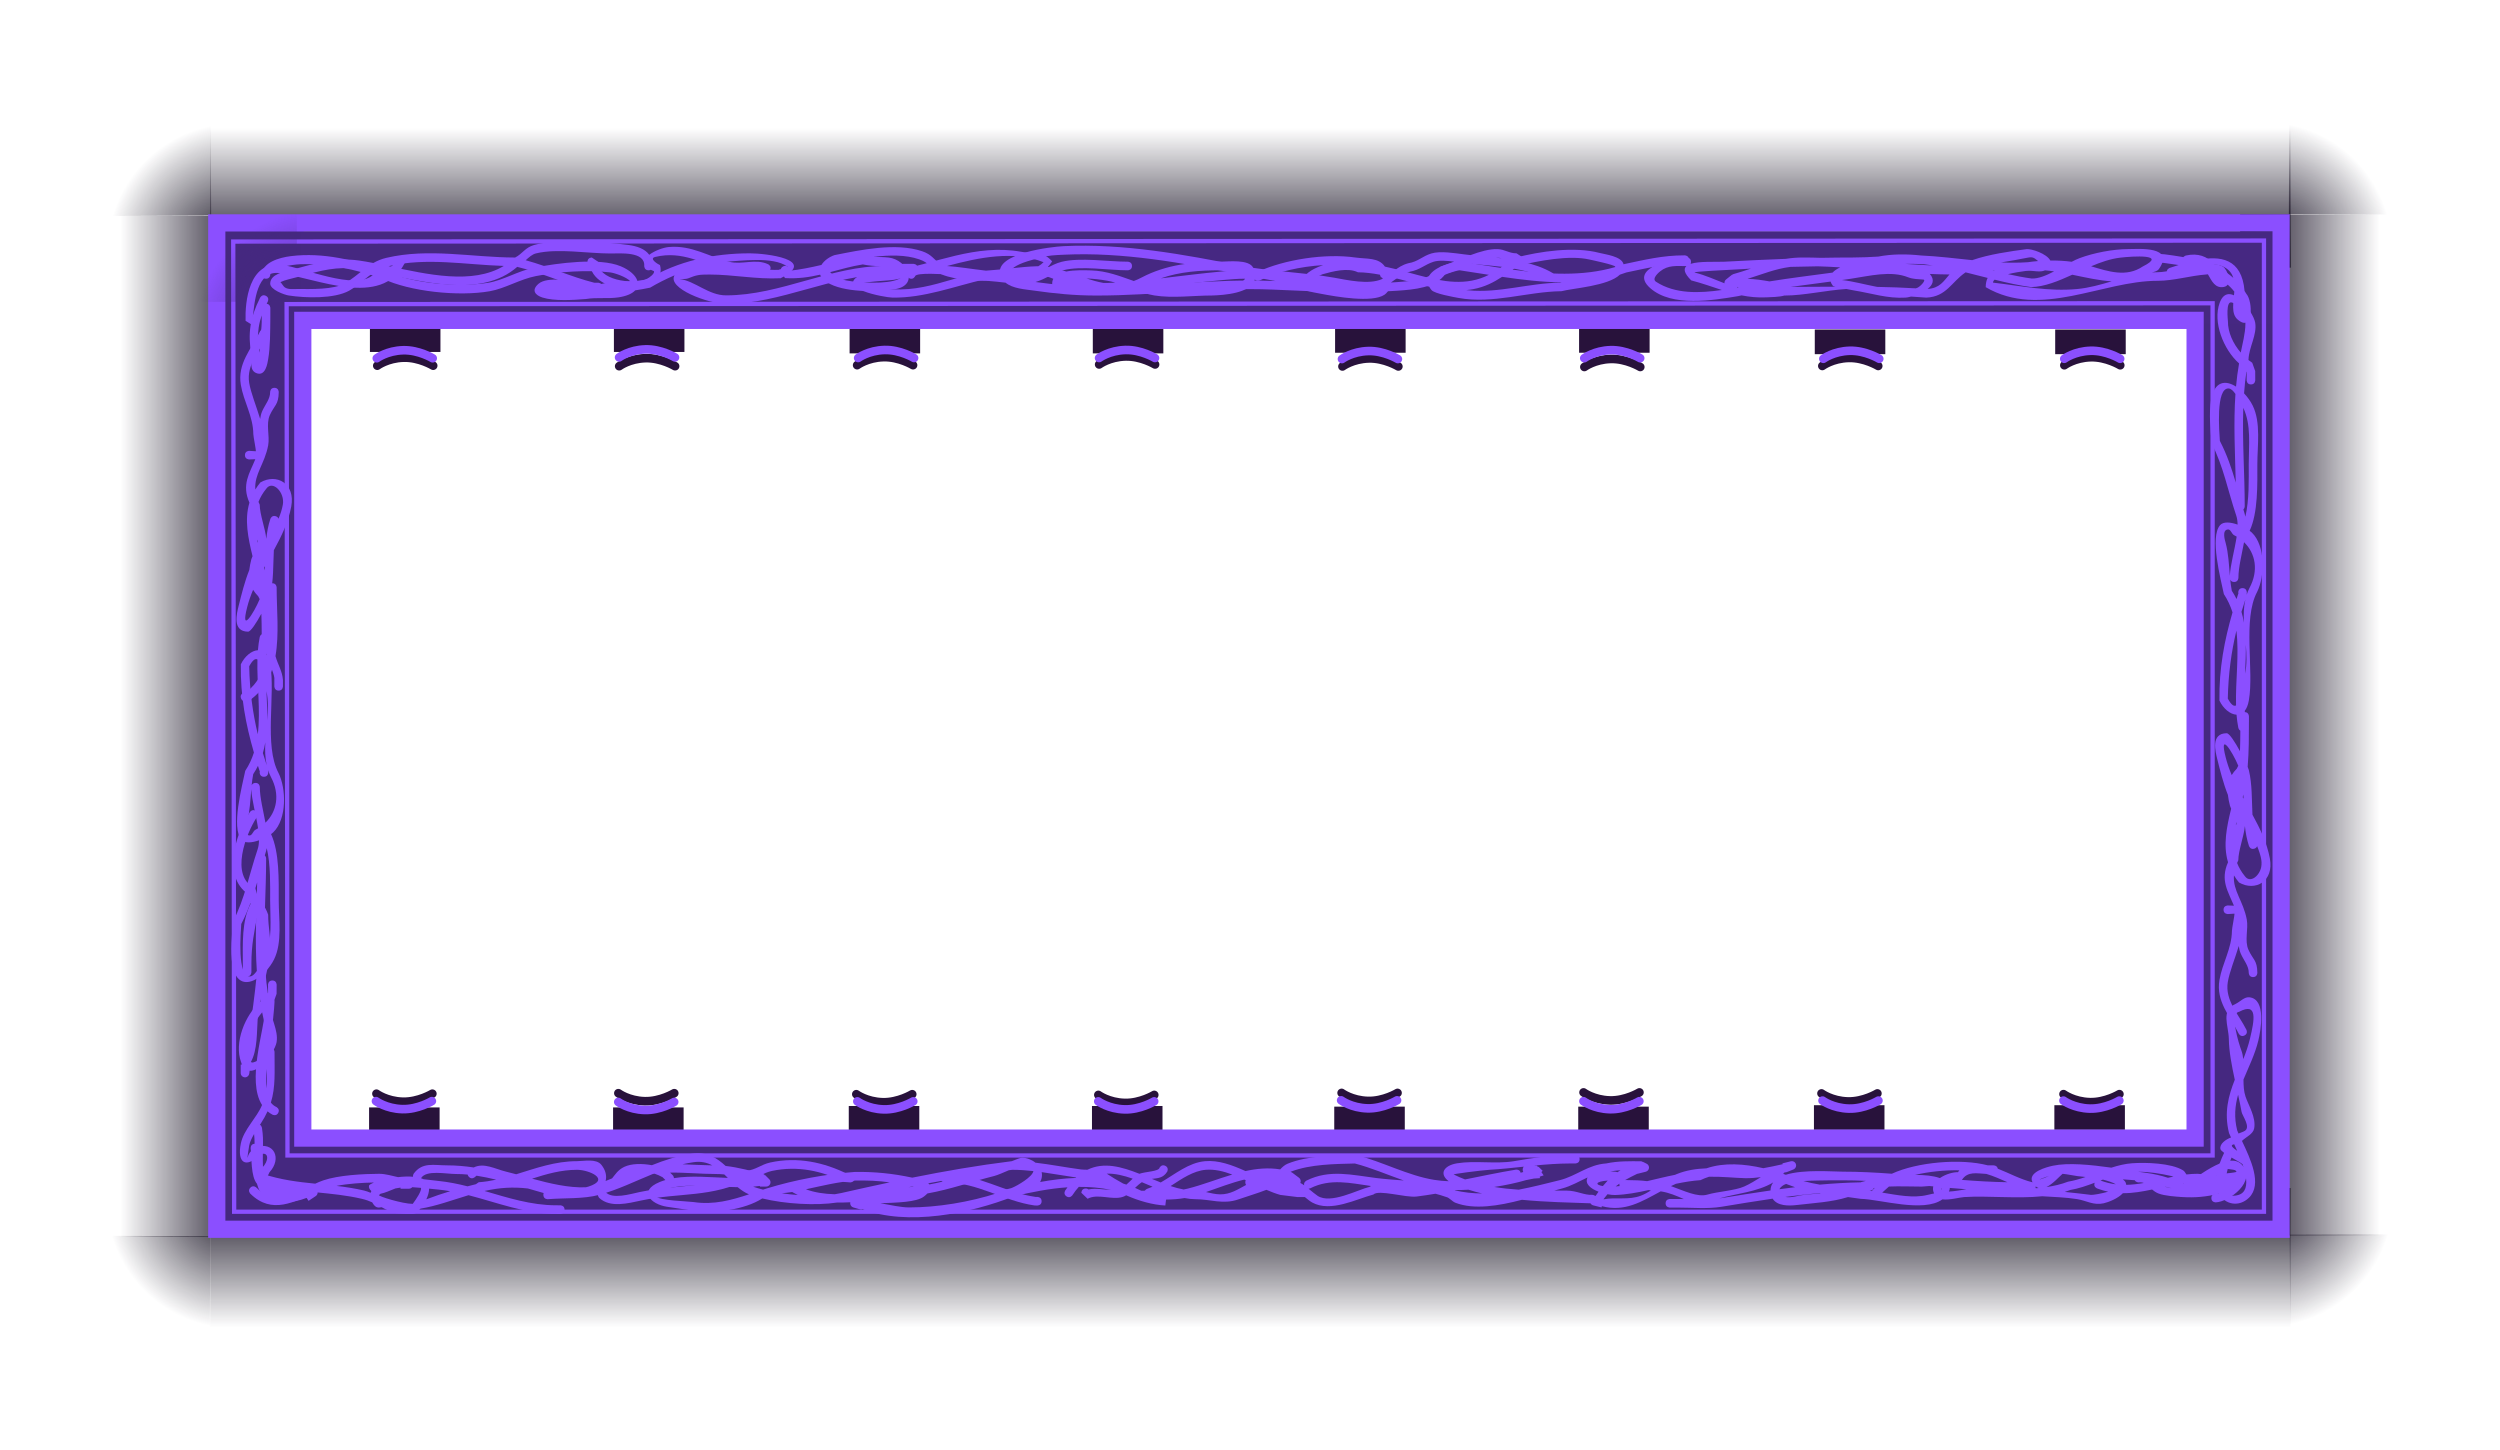 <svg version="1.1" xmlns="http://www.w3.org/2000/svg" xmlns:xlink="http://www.w3.org/1999/xlink" width="290.649" height="168.612" viewBox="0,0,290.649,168.612"><defs><linearGradient x1="371.727" y1="179.851" x2="355.514" y2="179.851" gradientUnits="userSpaceOnUse" id="color-1"><stop offset="0" stop-color="#10091d" stop-opacity="0"/><stop offset="1" stop-color="#10091d"/></linearGradient><radialGradient cx="358.309" cy="124.664" r="14.925" gradientUnits="userSpaceOnUse" id="color-2"><stop offset="0" stop-color="#0e081b"/><stop offset="1" stop-color="#0e081b" stop-opacity="0"/></radialGradient><radialGradient cx="358.412" cy="234.918" r="14.925" gradientUnits="userSpaceOnUse" id="color-3"><stop offset="0" stop-color="#0e081b"/><stop offset="1" stop-color="#0e081b" stop-opacity="0"/></radialGradient><linearGradient x1="109.079" y1="180.025" x2="125.293" y2="180.025" gradientUnits="userSpaceOnUse" id="color-4"><stop offset="0" stop-color="#0e081b" stop-opacity="0"/><stop offset="1" stop-color="#0e081b"/></linearGradient><radialGradient cx="122.498" cy="124.838" r="14.925" gradientUnits="userSpaceOnUse" id="color-5"><stop offset="0" stop-color="#0d0819"/><stop offset="1" stop-color="#0d0819" stop-opacity="0"/></radialGradient><radialGradient cx="122.394" cy="235.092" r="14.925" gradientUnits="userSpaceOnUse" id="color-6"><stop offset="0" stop-color="#0d0819"/><stop offset="1" stop-color="#0d0819" stop-opacity="0"/></radialGradient><linearGradient x1="240.438" y1="249.906" x2="240.438" y2="233.692" gradientUnits="userSpaceOnUse" id="color-7"><stop offset="0" stop-color="#0d0819" stop-opacity="0"/><stop offset="1" stop-color="#0d0819"/></linearGradient><linearGradient x1="240.461" y1="110.477" x2="240.461" y2="126.69" gradientUnits="userSpaceOnUse" id="color-8"><stop offset="0" stop-color="#0e081b" stop-opacity="0"/><stop offset="1" stop-color="#0e081b"/></linearGradient><radialGradient cx="132.498" cy="134.838" r="14.925" gradientUnits="userSpaceOnUse" id="color-9"><stop offset="0" stop-color="#452880"/><stop offset="1" stop-color="#452880" stop-opacity="0"/></radialGradient></defs><g transform="translate(-95.079,-95.572)"><g data-paper-data="{&quot;isPaintingLayer&quot;:true}" fill-rule="nonzero" stroke-linejoin="miter" stroke-miterlimit="10" stroke-dasharray="" stroke-dashoffset="0" style="mix-blend-mode: normal"><path d="M355.514,120.502h16.214v118.699h-16.214z" fill="url(#color-1)" stroke="none" stroke-width="0" stroke-linecap="butt"/><path d="M361.182,120.456l0.104,-24.884l24.293,0.164l0.045,24.824z" fill="url(#color-2)" stroke="none" stroke-width="0" stroke-linecap="butt"/><path d="M385.728,239.022l-0.045,24.824l-24.293,0.164l-0.104,-24.884z" data-paper-data="{&quot;index&quot;:null}" fill="url(#color-3)" stroke="none" stroke-width="0" stroke-linecap="butt"/><path d="M125.293,239.374h-16.214v-118.699h16.214z" fill="url(#color-4)" stroke="none" stroke-width="0" stroke-linecap="butt"/><path d="M95.182,120.734l0.045,-24.824l24.293,-0.164l0.104,24.884z" fill="url(#color-5)" stroke="none" stroke-width="0" stroke-linecap="butt"/><path d="M119.521,239.299l-0.104,24.884l-24.293,-0.164l-0.045,-24.824z" data-paper-data="{&quot;index&quot;:null}" fill="url(#color-6)" stroke="none" stroke-width="0" stroke-linecap="butt"/><path d="M361.36,233.692v16.214h-241.843v-16.214z" data-paper-data="{&quot;index&quot;:null}" fill="url(#color-7)" stroke="none" stroke-width="0" stroke-linecap="butt"/><path d="M119.54,126.69v-16.214h241.843v16.214z" fill="url(#color-8)" stroke="none" stroke-width="0" stroke-linecap="butt"/><path d="M257.555,222.633c0,0 -1.613,0.983 -3.433,0.933c-1.892,-0.051 -3.067,-0.933 -3.067,-0.933" data-paper-data="{&quot;index&quot;:null}" fill="none" stroke="#28123b" stroke-width="1" stroke-linecap="round"/><path d="M285.68,222.574c0,0 -1.613,0.983 -3.433,0.933c-1.892,-0.051 -3.067,-0.933 -3.067,-0.933" data-paper-data="{&quot;index&quot;:null}" fill="none" stroke="#28123b" stroke-width="1" stroke-linecap="round"/><path d="M313.344,222.692c0,0 -1.613,0.983 -3.433,0.933c-1.892,-0.051 -3.067,-0.933 -3.067,-0.933" data-paper-data="{&quot;index&quot;:null}" fill="none" stroke="#28123b" stroke-width="1" stroke-linecap="round"/><path d="M341.481,222.774c0,0 -1.613,0.983 -3.433,0.933c-1.892,-0.051 -3.067,-0.933 -3.067,-0.933" data-paper-data="{&quot;index&quot;:null}" fill="none" stroke="#28123b" stroke-width="1" stroke-linecap="round"/><path d="M333.919,226.93v-2.867h8.2v2.867z" data-paper-data="{&quot;index&quot;:null}" fill="#28123b" stroke="#8b4fff" stroke-width="0" stroke-linecap="butt"/><path d="M341.473,223.525c0,0 -1.613,0.983 -3.433,0.933c-1.892,-0.051 -3.067,-0.933 -3.067,-0.933" data-paper-data="{&quot;index&quot;:null}" fill="none" stroke="#8b4fff" stroke-width="1" stroke-linecap="round"/><path d="M305.967,226.93v-2.867h8.2v2.867z" data-paper-data="{&quot;index&quot;:null}" fill="#28123b" stroke="#8b4fff" stroke-width="0" stroke-linecap="butt"/><path d="M313.464,223.525c0,0 -1.613,0.983 -3.433,0.933c-1.892,-0.051 -3.067,-0.933 -3.067,-0.933" data-paper-data="{&quot;index&quot;:null}" fill="none" stroke="#8b4fff" stroke-width="1" stroke-linecap="round"/><path d="M278.565,227.097v-2.867h8.2v2.867z" data-paper-data="{&quot;index&quot;:null}" fill="#28123b" stroke="#8b4fff" stroke-width="0" stroke-linecap="butt"/><path d="M285.669,223.596c0,0 -1.613,0.983 -3.433,0.933c-1.892,-0.051 -3.067,-0.933 -3.067,-0.933" data-paper-data="{&quot;index&quot;:null}" fill="none" stroke="#8b4fff" stroke-width="1" stroke-linecap="round"/><path d="M250.199,227.097v-2.867h8.2v2.867z" data-paper-data="{&quot;index&quot;:null}" fill="#28123b" stroke="#8b4fff" stroke-width="0" stroke-linecap="butt"/><path d="M257.499,223.496c0,0 -1.613,0.983 -3.433,0.933c-1.892,-0.051 -3.067,-0.933 -3.067,-0.933" data-paper-data="{&quot;index&quot;:null}" fill="none" stroke="#8b4fff" stroke-width="1" stroke-linecap="round"/><path d="M145.344,222.724c0,0 -1.613,0.983 -3.433,0.933c-1.892,-0.051 -3.067,-0.933 -3.067,-0.933" data-paper-data="{&quot;index&quot;:null}" fill="none" stroke="#28123b" stroke-width="1" stroke-linecap="round"/><path d="M173.469,222.665c0,0 -1.613,0.983 -3.433,0.933c-1.892,-0.051 -3.067,-0.933 -3.067,-0.933" data-paper-data="{&quot;index&quot;:null}" fill="none" stroke="#28123b" stroke-width="1" stroke-linecap="round"/><path d="M201.133,222.784c0,0 -1.613,0.983 -3.433,0.933c-1.892,-0.051 -3.067,-0.933 -3.067,-0.933" data-paper-data="{&quot;index&quot;:null}" fill="none" stroke="#28123b" stroke-width="1" stroke-linecap="round"/><path d="M229.271,222.865c0,0 -1.613,0.983 -3.433,0.933c-1.892,-0.051 -3.067,-0.933 -3.067,-0.933" data-paper-data="{&quot;index&quot;:null}" fill="none" stroke="#28123b" stroke-width="1" stroke-linecap="round"/><path d="M222.031,227.021v-2.867h8.2v2.867z" data-paper-data="{&quot;index&quot;:null}" fill="#28123b" stroke="#8b4fff" stroke-width="0" stroke-linecap="butt"/><path d="M229.262,223.616c0,0 -1.613,0.983 -3.433,0.933c-1.892,-0.051 -3.067,-0.933 -3.067,-0.933" data-paper-data="{&quot;index&quot;:null}" fill="none" stroke="#8b4fff" stroke-width="1" stroke-linecap="round"/><path d="M193.756,227.021v-2.867h8.2v2.867z" data-paper-data="{&quot;index&quot;:null}" fill="#28123b" stroke="#8b4fff" stroke-width="0" stroke-linecap="butt"/><path d="M201.253,223.616c0,0 -1.613,0.983 -3.433,0.933c-1.892,-0.051 -3.067,-0.933 -3.067,-0.933" data-paper-data="{&quot;index&quot;:null}" fill="none" stroke="#8b4fff" stroke-width="1" stroke-linecap="round"/><path d="M166.355,227.188v-2.867h8.2v2.867z" data-paper-data="{&quot;index&quot;:null}" fill="#28123b" stroke="#8b4fff" stroke-width="0" stroke-linecap="butt"/><path d="M173.458,223.687c0,0 -1.613,0.983 -3.433,0.933c-1.892,-0.051 -3.067,-0.933 -3.067,-0.933" data-paper-data="{&quot;index&quot;:null}" fill="none" stroke="#8b4fff" stroke-width="1" stroke-linecap="round"/><path d="M137.988,227.188v-2.867h8.2v2.867z" data-paper-data="{&quot;index&quot;:null}" fill="#28123b" stroke="#8b4fff" stroke-width="0" stroke-linecap="butt"/><path d="M145.288,223.587c0,0 -1.613,0.983 -3.433,0.933c-1.892,-0.051 -3.067,-0.933 -3.067,-0.933" data-paper-data="{&quot;index&quot;:null}" fill="none" stroke="#8b4fff" stroke-width="1" stroke-linecap="round"/><path d="M251.152,138.178c0,0 1.175,-0.882 3.067,-0.933c1.821,-0.049 3.433,0.933 3.433,0.933" fill="none" stroke="#28123b" stroke-width="1" stroke-linecap="round"/><path d="M279.277,138.238c0,0 1.175,-0.882 3.067,-0.933c1.821,-0.049 3.433,0.933 3.433,0.933" fill="none" stroke="#28123b" stroke-width="1" stroke-linecap="round"/><path d="M306.941,138.119c0,0 1.175,-0.882 3.067,-0.933c1.821,-0.049 3.433,0.933 3.433,0.933" fill="none" stroke="#28123b" stroke-width="1" stroke-linecap="round"/><path d="M335.078,138.038c0,0 1.175,-0.882 3.067,-0.933c1.821,-0.049 3.433,0.933 3.433,0.933" fill="none" stroke="#28123b" stroke-width="1" stroke-linecap="round"/><path d="M342.215,133.881v2.867h-8.2v-2.867z" fill="#28123b" stroke="#8b4fff" stroke-width="0" stroke-linecap="butt"/><path d="M335.069,137.286c0,0 1.175,-0.882 3.067,-0.933c1.821,-0.049 3.433,0.933 3.433,0.933" fill="none" stroke="#8b4fff" stroke-width="1" stroke-linecap="round"/><path d="M314.264,133.881v2.867h-8.2v-2.867z" fill="#28123b" stroke="#8b4fff" stroke-width="0" stroke-linecap="butt"/><path d="M307.06,137.286c0,0 1.175,-0.882 3.067,-0.933c1.821,-0.049 3.433,0.933 3.433,0.933" fill="none" stroke="#8b4fff" stroke-width="1" stroke-linecap="round"/><path d="M286.862,133.715v2.867h-8.2v-2.867z" fill="#28123b" stroke="#8b4fff" stroke-width="0" stroke-linecap="butt"/><path d="M279.265,137.215c0,0 1.175,-0.882 3.067,-0.933c1.821,-0.049 3.433,0.933 3.433,0.933" fill="none" stroke="#8b4fff" stroke-width="1" stroke-linecap="round"/><path d="M258.496,133.715v2.867h-8.2v-2.867z" fill="#28123b" stroke="#8b4fff" stroke-width="0" stroke-linecap="butt"/><path d="M251.096,137.316c0,0 1.175,-0.882 3.067,-0.933c1.821,-0.049 3.433,0.933 3.433,0.933" fill="none" stroke="#8b4fff" stroke-width="1" stroke-linecap="round"/><path d="M138.941,138.087c0,0 1.175,-0.882 3.067,-0.933c1.821,-0.049 3.433,0.933 3.433,0.933" fill="none" stroke="#28123b" stroke-width="1" stroke-linecap="round"/><path d="M167.066,138.147c0,0 1.175,-0.882 3.067,-0.933c1.821,-0.049 3.433,0.933 3.433,0.933" fill="none" stroke="#28123b" stroke-width="1" stroke-linecap="round"/><path d="M194.73,138.028c0,0 1.175,-0.882 3.067,-0.933c1.821,-0.049 3.433,0.933 3.433,0.933" fill="none" stroke="#28123b" stroke-width="1" stroke-linecap="round"/><path d="M222.867,137.947c0,0 1.175,-0.882 3.067,-0.933c1.821,-0.049 3.433,0.933 3.433,0.933" fill="none" stroke="#28123b" stroke-width="1" stroke-linecap="round"/><path d="M230.328,133.79v2.867h-8.2v-2.867z" fill="#28123b" stroke="#8b4fff" stroke-width="0" stroke-linecap="butt"/><path d="M222.858,137.195c0,0 1.175,-0.882 3.067,-0.933c1.821,-0.049 3.433,0.933 3.433,0.933" fill="none" stroke="#8b4fff" stroke-width="1" stroke-linecap="round"/><path d="M202.053,133.79v2.867h-8.2v-2.867z" fill="#28123b" stroke="#8b4fff" stroke-width="0" stroke-linecap="butt"/><path d="M194.849,137.195c0,0 1.175,-0.882 3.067,-0.933c1.821,-0.049 3.433,0.933 3.433,0.933" fill="none" stroke="#8b4fff" stroke-width="1" stroke-linecap="round"/><path d="M174.651,133.624v2.867h-8.2v-2.867z" fill="#28123b" stroke="#8b4fff" stroke-width="0" stroke-linecap="butt"/><path d="M167.054,137.124c0,0 1.175,-0.882 3.067,-0.933c1.821,-0.049 3.433,0.933 3.433,0.933" fill="none" stroke="#8b4fff" stroke-width="1" stroke-linecap="round"/><path d="M146.285,133.624v2.867h-8.2v-2.867z" fill="#28123b" stroke="#8b4fff" stroke-width="0" stroke-linecap="butt"/><path d="M138.885,137.225c0,0 1.175,-0.882 3.067,-0.933c1.821,-0.049 3.433,0.933 3.433,0.933" fill="none" stroke="#8b4fff" stroke-width="1" stroke-linecap="round"/><path d="M349.772,238.195v-106.333h10.333v106.333z" fill="#452880" stroke="none" stroke-width="0" stroke-linecap="butt"/><path d="M119.719,238.514v-116.667h10.667v116.667z" fill="#452880" stroke="none" stroke-width="0" stroke-linecap="butt"/><path d="M130.053,133.181v-10.667h229.667v10.667z" fill="#462882" stroke="none" stroke-width="0" stroke-linecap="butt"/><path d="M121.709,238.514v-10h231.333v10z" fill="#452880" stroke="none" stroke-width="0" stroke-linecap="butt"/><path d="M130.281,227.886v-95.067h220v95.067z" fill="none" stroke="#8b4fff" stroke-width="2" stroke-linecap="butt"/><path d="M120.281,238.486v-117h240v117z" fill="none" stroke="#8b4fff" stroke-width="2" stroke-linecap="butt"/><path d="M128.501,229.908l-0.1,-98.98l223.914,-0.1v99.08z" fill="none" stroke="#8b4fff" stroke-width="0.5" stroke-linecap="butt"/><path d="M122.301,236.446l-0.105,-112.791l236.089,-0.114v112.905z" fill="none" stroke="#8b4fff" stroke-width="0.5" stroke-linecap="butt"/><path d="M105.182,130.734l0.045,-24.824l24.293,-0.164l0.104,24.884z" fill="url(#color-9)" stroke="none" stroke-width="0" stroke-linecap="butt"/><path d="M201.763,126.742c0,0.5 -0.5,0.5 -0.5,0.5h-0.489c-0.944,0 -1.703,0.01 -2.627,0.241c-6.334,0.024 -12.275,3.424 -18.63,3.424c-2.102,-0.02 -6.911,-1.816 -6.016,-3.326c-1.036,0.443 -2.011,0.94 -2.837,1.434c-0.563,0.117 -1.146,0.223 -1.738,0.315c-0.344,0.373 -0.979,0.67 -1.948,0.814c-1.256,0.186 -2.515,-0.021 -3.779,0.191c-1.427,0.118 -3.687,0.268 -5.06,-0.175c-0.795,-0.257 -1.354,-0.827 -0.437,-1.608c1.02,-0.869 3.905,-0.325 5.05,-0.101c0.434,0.085 0.837,0.703 1.23,0.5c1.206,-0.623 2.821,-0.604 4.387,-0.674c-0.48,-0.516 -1.835,-0.976 -2.353,-1.037c-2.647,-0.311 -5.986,-0.094 -8.622,0.426c-1.882,0.366 -3.587,1.45 -5.374,1.764c-3.631,0.638 -9.29,0.048 -12.523,-1.491c-3.154,-1.043 -6.197,-1.762 -9.534,-1.647c-0.845,0.029 -3.615,0.446 -3.457,1.185c0,0 0,0.5 -0.5,0.5c-0.5,0 -0.5,-0.5 -0.5,-0.5c0.13,-1.411 2.026,-1.958 3.386,-2.127c3.764,-0.47 7.458,0.48 10.988,1.665c2.926,1.559 8.56,1.958 11.91,1.441c1.746,-0.269 3.558,-1.411 5.412,-1.772c2.632,-0.506 7.546,-1.199 10.046,-0.155c1.064,0.444 1.745,1.08 1.934,1.7c0.383,-0.031 0.758,-0.075 1.118,-0.144c3.611,-2.192 7.778,-3.062 11.97,-3.062c1.819,0 7.962,0.718 3.56,2.897c-2.865,0.141 -5.491,-0.431 -8.27,-0.431c-1.2,0 -1.466,0.038 -2.496,0.451c-0.21,0.084 -0.702,0.08 -0.997,0.066c1.784,0.203 3.404,1.928 5.448,1.904c6.307,0 12.208,-3.444 18.508,-3.417c0.953,-0.238 1.773,-0.248 2.749,-0.248h0.489c0,0 0.5,0 0.5,0.5zM177.695,126.237c2.577,-0.005 5.514,0.775 7.889,0.712c0.323,-0.164 1.305,-0.192 1.01,-0.402c-1.652,-1.179 -5.388,-0.645 -7.29,-0.528c-0.513,0.032 -1.053,0.107 -1.609,0.218z" fill="#8b4fff" stroke="none" stroke-width="0.5" stroke-linecap="butt"/><path d="M291.433,125.764c0.001,0.5 -0.499,0.501 -0.499,0.501l-0.043,0c-2.467,0.003 -4.358,0.489 -6.725,0.981c-0.25,0.092 -0.502,0.177 -0.755,0.257c-1.373,1.333 -5.514,1.575 -6.793,1.925c-3.987,0.045 -7.977,1.518 -11.976,0.781c-0.566,-0.104 -2.792,-0.493 -3.14,-0.918c-0.109,-0.133 -0.196,-0.263 -0.263,-0.389c-1.487,-0.326 -2.987,-0.774 -4.474,-1.125c0.165,0.703 -0.144,1.672 -0.725,2.06c-1.459,0.975 -5.689,0.213 -7.319,-0.097c-0.057,-0.011 -1.71,-0.306 -1.824,-0.401c-1.257,-1.044 0.132,-2.076 0.973,-2.515c0.294,-0.153 0.648,-0.3 1.036,-0.429c-2.625,0.157 -5.407,0.775 -7.348,1.77c0,0 -0.357,0.179 -0.593,-0.103c-0.44,1.614 -3.626,1.829 -4.999,1.866c-2.131,0 -4.573,0.336 -6.673,-0.005c-0.829,-0.135 -1.595,-0.404 -2.351,-0.695c-1.466,0.398 -3.242,0.451 -4.855,0.243c-1.493,0.032 -2.984,0.005 -4.471,-0.107c-0.265,-0.594 -0.261,-1.042 -0.078,-1.379c-0.651,-0.267 -1.307,-0.474 -1.891,-0.461c-1.419,0.666 -3.25,0.638 -5.084,0.453c-0.337,0.027 -0.671,0.049 -0.998,0.064c-3.529,0.817 -7.092,2.204 -10.754,2.13c-0.87,-0.017 -6.837,-1.091 -3.608,-2.67c0.827,-0.404 2.634,-0.202 3.604,-0.381c4.951,-0.886 9.74,-3.236 15.001,-2.274c1.54,0.282 2.482,-0.149 3.591,1.114c-0.148,0.241 -0.312,0.457 -0.491,0.65c0.717,0.108 1.427,0.303 2.134,0.53c0.959,-0.191 2.127,-0.153 2.88,-0.131c1.857,0.055 3.382,0.684 4.97,1.232c0.304,-0.109 0.611,-0.245 0.921,-0.413c2.858,-1.494 5.97,-1.835 9.169,-1.835c0.842,0 3.326,-0.32 3.801,0.726c0.04,0.087 0.074,0.172 0.103,0.254c0.084,0.009 0.281,0.047 0.388,0.217c3.13,-1.458 7.891,-2.182 11.38,-1.68c1.323,0.19 2.698,-0.024 3.435,1.059c1.674,0.344 3.366,0.894 5.041,1.29c0.423,-1.193 2.731,-1.855 3.72,-1.865c1.524,0.219 3.084,0.48 4.66,0.716c0.538,-0.367 1.074,-0.766 1.676,-1.163c2.968,-0.763 6.897,-1.349 9.856,-0.57c0.676,0.178 2.574,0.387 2.794,1.323c0.019,-0.007 0.038,-0.014 0.057,-0.021c2.448,-0.51 4.449,-1.017 6.999,-1.02l0.043,-0c0,0 0.5,-0.001 0.501,0.499zM268.176,127.522c-1.148,-0.179 -2.284,-0.363 -3.4,-0.526c-0.247,-0.004 -2.158,0.534 -2.635,1.085c1.364,0.26 2.712,0.367 4.025,0.123c0.772,-0.144 1.419,-0.383 2.01,-0.683zM255.503,127.507c-0.861,-0.162 -1.715,-0.269 -2.557,-0.279c-1.14,-0.575 -2.944,-0.103 -4.128,0.233c-0.173,0.049 -1.844,0.909 -1.319,1.08c1.532,0.499 6.561,1.322 7.961,0.48c0.265,-0.16 0.7,-1.115 0.156,-1.219c-0.034,-0.108 -0.071,-0.206 -0.113,-0.295zM265.541,129.298c0.084,0.008 0.163,0.015 0.236,0.023c3.591,0.361 7.123,-0.865 10.701,-0.883c0.05,-0.014 0.099,-0.028 0.149,-0.042c-2.295,-0.025 -4.621,-0.302 -6.913,-0.64c-0.993,0.647 -2.018,1.182 -3.368,1.433c-0.266,0.049 -0.534,0.085 -0.804,0.109zM270.932,126.92c4.027,0.55 8.116,0.814 11.931,-0.299c0.002,-0.012 0.003,-0.025 0.004,-0.038c0.018,-0.204 -2.786,-0.79 -3.038,-0.847c-2.343,-0.526 -5.877,0.159 -8.24,0.73c-0.225,0.152 -0.443,0.304 -0.657,0.454zM239.202,126.988c-0.806,-0.078 -2.013,0.01 -2.221,0.01c-2.365,0 -4.743,0.156 -6.949,0.937c2.379,-0.275 4.753,-0.588 7.121,-0.804c0.695,-0.063 1.364,-0.119 2.048,-0.143zM224.739,128.429c-0.304,-0.089 -0.614,-0.164 -0.933,-0.221c-0.771,-0.136 -1.595,-0.233 -2.41,-0.262c0.65,0.212 1.303,0.399 1.962,0.519c0.388,0.004 0.774,-0.002 1.158,-0.023c0.075,-0.004 0.15,-0.009 0.224,-0.013zM215.794,126.525c0.226,-0.133 0.43,-0.289 0.608,-0.471c-3.477,-1.37 -7.447,-0.572 -11.225,0.447c1.22,0.067 2.856,0.347 4.528,0.537c1.948,-0.118 4.079,-0.458 5.875,-0.51c0.072,-0.002 0.143,-0.003 0.215,-0.003zM207.373,127.595c-0.6,-0.065 -1.169,-0.109 -1.69,-0.109c-0.707,0 -4.113,-0.288 -4.218,0.212c0,0 -0.224,0.447 -0.671,0.224c-0.097,-0.048 -0.162,-0.107 -0.205,-0.17c-0.547,0.135 -1.082,0.256 -1.603,0.354c-0.43,0.079 -3.507,0.213 -3.583,0.426c-0.182,0.509 0.983,0.514 1.522,0.564c1.224,0.115 2.582,0.181 3.808,0.079c2.194,-0.183 4.447,-0.944 6.64,-1.58zM239.835,127.975c-0.88,0.002 -1.712,0.072 -2.591,0.152c-2.554,0.231 -5.136,0.55 -7.73,0.821c2.023,0.317 4.392,-0.018 6.438,-0.018c0.872,-0.023 3.289,-0.039 3.883,-0.955z" fill="#8b4fff" stroke="none" stroke-width="0.5" stroke-linecap="butt"/><path d="M302.524,129.93c-0.518,0.177 -1.711,0.194 -2.069,0.211c-1.045,0.05 -1.993,-0.048 -2.898,-0.23c-0.137,0.029 -0.274,0.059 -0.411,0.09c-2.873,0.479 -7.679,1.316 -10.218,-0.937c-2.697,-2.393 3.101,-3.555 4.249,-3.555c0,0 0.5,0 0.5,0.5c0,0.098 -0.019,0.177 -0.05,0.24c1.036,-0.338 2.977,-0.201 3.924,-0.251c2.389,-0.127 4.765,-0.244 7.141,-0.332c0.622,-0.099 1.276,-0.157 1.987,-0.157c0.708,0 1.413,0.014 2.115,0.038c1.233,-0.025 2.469,-0.038 3.709,-0.038c0.981,0 1.96,-0.05 2.939,-0.106c1.617,-0.312 3.29,-0.31 4.981,-0.128c1.985,0.09 3.966,0.339 5.945,0.542c1.955,-0.683 4.416,-1.026 6.311,-1.279c0.556,-0.074 2.374,0.532 2.767,1.321c0.843,-0.008 1.692,0.037 2.486,0.146c0.323,-0.168 0.632,-0.314 0.921,-0.423c1.633,-0.613 3.899,-1.046 5.634,-1.051c1.25,-0.004 5.456,-0.377 3.596,2.304c-0.178,0.257 -0.5,0.333 -0.826,0.408c0.223,-0.015 0.447,-0.024 0.673,-0.024c1.202,0.005 3.167,-0.628 4.903,-0.87c-0.342,-0.202 -0.779,-0.27 -1.376,-0.101l-0.007,0.002c0,0 -0.485,0.121 -0.606,-0.364c-0.121,-0.485 0.364,-0.606 0.364,-0.606l0.007,-0.002c1.385,-0.314 2.488,0.093 3.254,0.999c0.39,0.036 0.74,0.125 1.032,0.284c0.522,0.285 1.255,2.17 0.11,2.375c-0.997,0.178 -1.384,-0.669 -1.843,-1.475c-0.065,0.01 -0.13,0.018 -0.194,0.023c-1.903,0.142 -3.73,0.728 -5.642,0.735c-6.464,-0.013 -13.62,4.474 -19.995,0.74c0,-0.43 0.081,-0.783 0.225,-1.076c-0.845,-0.214 -1.7,-0.436 -2.561,-0.647c-1.636,1.096 -2.22,2.845 -4.576,2.938c-0.599,-0.042 -1.188,-0.078 -1.768,-0.122c-0.267,0.071 -0.492,0.113 -0.632,0.121c-2.114,0.129 -3.949,-0.505 -5.999,-0.832c-0.044,-0.007 -0.435,-0.081 -0.892,-0.172c-2.404,0.166 -5.019,0.761 -7.071,0.761zM291.704,128.173c-0.845,-0.836 -0.916,-1.349 -0.568,-1.664c-1.131,-0.004 -2.12,-0.145 -3.061,0.619c-0.092,0.075 -1.028,0.836 -0.467,1.202c2.243,1.463 5.089,1.324 7.653,0.958c-1.139,-0.367 -2.285,-0.786 -3.558,-1.115zM330.837,127.059c-0.084,0.006 -0.167,0.011 -0.251,0.015c-0.572,0.074 -1.354,0.197 -2.06,0.373c0.939,0.208 1.86,0.386 2.755,0.506c0.782,0.029 1.693,-0.352 2.607,-0.829c-0.357,-0.052 -0.71,-0.094 -1.056,-0.121c-0.581,0.268 -1.338,0.012 -1.996,0.056zM327.724,126.082c1.016,0.045 2.031,0.047 3.047,-0.021c0.019,-0.001 0.039,-0.002 0.061,-0.003c0.384,-0.057 0.786,-0.102 1.198,-0.136c-0.368,-0.253 -0.496,-0.542 -1.189,-0.398c-1.027,0.214 -2.073,0.384 -3.116,0.557zM321.722,127.484c-0.765,-0.007 -1.527,-0.029 -2.286,-0.063c0.616,0.693 0.335,1.288 -0.25,1.745c1.413,-0.101 1.839,-0.877 2.536,-1.682zM306.388,126.534c-1.052,0.014 -2.103,0.036 -3.154,0.066c-1.778,0.228 -3.226,0.842 -4.994,1.394c0.84,0.005 1.758,0.156 2.559,0.294c2.438,-0.396 4.872,-0.688 7.335,-1.023c0.215,-0.241 0.531,-0.443 0.886,-0.609c-0.874,-0.054 -1.75,-0.097 -2.632,-0.123zM298.644,126.798c-0.346,0.02 -0.693,0.042 -1.04,0.065c-1.274,0.085 -6.033,0.274 -5.472,0.406c1.194,0.287 2.298,0.809 3.435,1.24c-0.002,-0.019 -0.003,-0.038 -0.003,-0.057c0,-0.16 0.075,-0.303 0.192,-0.394l0.674,-0.537l0.02,0.025l0.066,-0.08c0.761,-0.213 1.459,-0.443 2.128,-0.668zM297.033,128.929l-0.004,0.054c0.014,0.004 0.028,0.007 0.042,0.01c0.051,-0.011 0.102,-0.022 0.153,-0.033c-0.063,-0.01 -0.127,-0.02 -0.191,-0.031zM316.619,126.252c1.052,0.077 2.107,0.142 3.166,0.184c-0.332,-0.053 -0.664,-0.101 -0.996,-0.141c-0.209,-0.012 -0.419,-0.022 -0.628,-0.03c-0.515,-0.02 -1.029,-0.022 -1.543,-0.013zM308.172,128.806c-0.131,-0.175 -0.219,-0.341 -0.271,-0.497c-1.55,0.208 -3.092,0.403 -4.632,0.62c1.781,-0.003 3.507,-0.02 5.213,-0.027c-0.178,-0.043 -0.297,-0.078 -0.31,-0.096zM326.911,127.068c0.016,-0.01 0.031,-0.02 0.047,-0.03c-0.076,-0.005 -0.152,-0.01 -0.228,-0.015c0.06,0.015 0.121,0.03 0.181,0.044zM340.584,128.282c-1.475,-0.094 -3.043,-0.451 -4.582,-0.77c-1.626,0.739 -3.23,1.404 -4.787,1.438c-1.355,-0.18 -2.779,-0.501 -4.242,-0.864c-0.119,0.107 -0.186,0.222 -0.186,0.346c3.265,0.377 6.424,1.06 9.792,0.742c1.376,-0.13 2.694,-0.505 4.005,-0.893zM309.209,128.129c1.329,0.143 2.711,0.536 4.101,0.797c1.482,0.027 2.974,0.078 4.499,0.168c0.074,-0.019 0.141,-0.042 0.198,-0.069c0.351,-0.167 1.059,-0.919 0.672,-0.951c-0.581,-0.048 -1.187,-0.044 -1.731,-0.253c-2.029,-0.825 -4.533,-0.164 -6.638,0.15c-0.367,0.055 -0.734,0.108 -1.1,0.159zM338.19,126.53c1.985,0.597 4.103,1.312 6.002,0.024c2.931,-1.461 -1.148,-1.197 -2.604,-1.028c-1.133,0.132 -2.268,0.527 -3.397,1.004z" fill="#8b4fff" stroke="none" stroke-width="0.5" stroke-linecap="butt"/><path d="M186.135,126.539c0.447,-0.224 0.671,0.224 0.671,0.224l0.06,0.287c1.289,-0.139 2.509,-0.393 3.712,-0.674c0.315,-0.513 0.916,-0.941 1.521,-1.144c3.03,-0.6 7.114,-1.484 10.179,-0.454c1.184,0.398 1.374,1.003 2.18,1.54c1.272,0.847 3.852,0.898 5.545,0.914c0.436,0.028 0.884,0.079 1.337,0.132c-0.433,-2.358 5.937,-3.106 7.404,-3.176c6.905,-0.33 13.967,0.956 20.73,2.308c3.551,0.66 7.152,0.729 10.706,1.36c1.55,0.275 4.062,0.85 5.578,0.157c1.126,-0.515 1.64,-1.459 3.053,-1.838c1.127,-0.179 1.621,-0.816 2.674,-1.136c1.058,-0.322 2.764,-0.027 3.84,0.107c0.236,0.029 0.476,0.057 0.72,0.083c1.113,-0.412 2.223,-0.733 3.153,-0.696c0.846,0.033 1.338,0.497 2.189,0.489l0.598,0.391c0,0 0.283,0.283 0.09,0.596c1.253,0.276 2.444,0.672 3.479,1.284c0,0 0.429,0.257 0.172,0.686c-0.257,0.429 -0.686,0.171 -0.686,0.171c-2.407,-1.471 -5.914,-1.609 -8.845,-1.901c-1.08,0.424 -2.16,0.921 -3.064,1.143c-1.086,1.65 -3.733,1.845 -5.569,1.977c-4.8,0.347 -9.713,0.071 -14.516,-0.13c-6.906,-0.289 -13.632,0.692 -20.48,0.692c-2.581,0 -4.839,-0.226 -7.355,-0.586c-0.95,-0.136 -2.395,-0.217 -3.226,-0.911c-0.683,-0.073 -1.361,-0.161 -2.019,-0.203c-1.892,-0.018 -4.525,-0.157 -6.034,-1.063c-0.913,-0.548 -0.715,-1.003 -1.978,-1.444c-1.553,-0.542 -3.455,-0.515 -5.319,-0.287c0.585,0.019 1.162,0.005 1.776,0.079c2.162,0.259 3.574,3.199 0.733,3.675c-2.159,0.361 -6.034,0.398 -7.92,-0.803c-0.436,-0.277 -0.687,-0.579 -0.8,-0.884c-1.273,0.293 -2.587,0.489 -4.084,0.397l-0.429,-0.69c0,0 -0.224,-0.447 0.224,-0.671zM214.864,127.47c1.295,-0.21 2.396,-1.155 3.647,-1.463c2.155,-0.53 5.42,-0.01 7.674,-0.01c0,0 0.5,0 0.5,0.5c0,0.5 -0.5,0.5 -0.5,0.5c-2.187,0 -5.407,-0.547 -7.475,-0.01c-1.12,0.291 -2.115,1.053 -3.247,1.372c2.387,0.317 4.595,0.57 7.102,0.57c6.86,0 13.602,-0.978 20.521,-0.691c0.099,0.004 0.198,0.008 0.296,0.012c-1.437,-0.263 -2.823,-0.537 -4.099,-0.774c-6.685,-1.337 -13.667,-2.618 -20.493,-2.292c-1.016,0.049 -1.86,0.068 -2.837,0.361c-0.627,0.189 -1.27,0.331 -1.884,0.561c-1.207,0.453 -1.745,0.967 -1.52,1.387c0.782,0.071 1.563,0.096 2.313,-0.025zM191.593,127.211c0.361,0.437 1.253,0.848 1.863,0.964c1.457,0.277 4.746,0.474 6.078,-0.148c1.582,-0.738 -1.824,-1.519 -2.18,-1.518c-0.659,0.001 -1.322,-0.063 -1.967,-0.196c-1.354,0.219 -2.576,0.576 -3.793,0.898zM264.127,125.99c-0.832,-0.106 -1.767,-0.183 -2.385,0.014c-1.021,0.325 -1.594,0.952 -2.719,1.147c-0.927,0.247 -1.562,0.801 -2.239,1.266c0.235,-0.014 0.471,-0.03 0.706,-0.047c1.724,-0.125 4.023,-0.265 5.051,-1.788c0.481,-0.151 1.019,-0.362 1.587,-0.592zM269.005,125.528c0.223,0.025 0.446,0.051 0.668,0.079c-0.16,-0.039 -0.323,-0.068 -0.496,-0.076c-0.057,-0.003 -0.114,-0.004 -0.173,-0.003z" fill="#8b4fff" stroke="none" stroke-width="0.5" stroke-linecap="butt"/><path d="M165.113,128.945c-0.004,0.5 -0.504,0.496 -0.504,0.496l-0.562,-0.008c-3.05,-0.752 -5.776,-2.103 -8.835,-2.835c-4.213,3.697 -11.128,1.658 -16.568,0.594c-1.029,0.639 -1.847,1.528 -2.968,2.175c-1.753,0.968 -5.105,0.86 -7.041,0.558c-0.479,-0.074 -2.162,-0.668 -2.143,-1.393c0.029,-1.106 1.61,-1.351 2.319,-1.541c2.765,-0.74 5.13,-1.541 8.006,-1.131c0.533,0.076 1.091,0.175 1.668,0.287c0.444,-0.253 0.932,-0.462 1.498,-0.595c4.965,-1.17 9.959,-0.052 14.932,-0.041c0.013,0.003 0.027,0.006 0.04,0.009c0.911,-0.47 1.136,-1.15 2.213,-1.464c2.736,-0.798 8.099,-0.379 10.937,-0.008c1.038,0.136 1.949,0.45 2.454,1.145c0.637,-0.485 1.65,-0.85 2.296,-0.904c2.69,-0.224 4.58,1.113 7.021,1.722c1.481,0.37 3.064,-0.402 4.507,0.284c0,0 0.447,0.224 0.224,0.671c-0.224,0.447 -0.671,0.224 -0.671,0.224c-1.235,-0.666 -2.95,0.125 -4.289,-0.205c-2.921,-0.72 -5.185,-2.314 -8.401,-1.538c-0.787,0.19 0.413,0.902 0.562,0.943c1.002,3.44 -7.383,3.867 -8.132,0.078c-0.138,-0.054 -0.296,-0.177 -0.296,-0.458c0,-0.5 0.5,-0.5 0.5,-0.5l0.744,0.5c-0.102,2.103 3.908,2.709 5.661,1.981c0.293,-0.121 0.958,-0.647 0.815,-0.895c-0.134,-0.052 -0.254,-0.105 -0.362,-0.159c-0.067,0.038 -0.152,0.062 -0.262,0.062c-0.5,0 -0.5,-0.5 -0.5,-0.5c0.121,-1.722 -2.808,-1.455 -3.943,-1.455c-2.615,0 -6.108,-0.625 -8.636,-0.013c-0.456,0.11 -0.822,0.46 -1.201,0.796c2.725,0.749 5.219,1.916 7.976,2.616l0.444,-0c0,0 0.5,0.004 0.496,0.504zM137.317,126.95c-0.217,-0.036 -0.431,-0.069 -0.641,-0.099c-2.39,-0.341 -4.327,0.178 -6.639,0.833c-0.628,0.178 -1.271,0.306 -1.894,0.503c-0.109,0.034 -0.308,0.124 -0.464,0.184c0.158,0.134 0.336,0.5 0.52,0.618c0.415,0.267 0.975,0.182 1.468,0.183c1.515,0.003 4.218,0.1 5.513,-0.673c0.81,-0.458 1.462,-1.025 2.136,-1.549zM140.26,126.515c4.507,0.963 9.744,2.174 13.394,-0.026c-4.462,-0.137 -8.94,-1.01 -13.394,0.026z" fill="#8b4fff" stroke="none" stroke-width="0.5" stroke-linecap="butt"/><path d="M124.99,133.074c-0.224,0.447 -0.671,0.224 -0.671,0.224l-0.69,-0.429c-0.067,-2.184 0.359,-6.962 4.181,-6.515c2.677,0.381 8.461,2.966 10.577,1.232c0.902,-0.739 2.251,-0.555 2.812,-1.801c0,0 0.224,-0.447 0.671,-0.224c0.447,0.224 0.224,0.671 0.224,0.671c-2.742,5.16 -10.117,1.724 -14.425,1.112c-2.801,-0.505 -2.998,3.546 -3.189,4.999l0.287,0.06c0,0 0.447,0.224 0.224,0.671z" fill="#8b4fff" stroke="none" stroke-width="0.5" stroke-linecap="butt"/><path d="M126.741,209.56c0.5,0 0.5,0.5 0.5,0.5l-0.006,1.057c-0.115,0.32 -0.229,0.641 -0.344,0.961c-0.15,0.101 -0.298,0.209 -0.443,0.326c0.003,0.015 0.006,0.03 0.009,0.045c0.037,1.421 1.013,2.875 0.778,4.288c-0.224,1.35 -3.101,5.115 -4.132,2.31c-0.823,-2.24 0.441,-5.434 2.256,-7.039c-0.157,-0.887 -0.272,-1.788 -0.354,-2.698c-1.209,0.771 -2.518,0.684 -2.904,-1.579c-0.263,-1.542 -0.06,-3.452 0.063,-5.005c1.401,-2.756 1.859,-5.413 2.868,-8.416c0.104,-0.308 0.151,-0.661 0.157,-1.044c-0.806,0.287 -1.654,0.382 -2.043,-0.07c-1.205,-1.403 0.07,-6.212 0.444,-8.005c0.445,-0.675 0.772,-1.388 1.008,-2.129c-0.936,-3.228 -1.58,-6.506 -1.521,-10.256c0.444,-0.934 1.256,-1.607 1.987,-1.64c0.043,-0.516 0.109,-1.024 0.208,-1.52c0,0 0.046,-0.23 0.232,-0.343c-0.003,-0.785 -0.011,-1.583 -0.04,-2.38c-0.575,1.059 -1.235,2.09 -1.547,2.088c-1.879,-0.016 -1.309,-2.134 -1.085,-3.045c0.308,-1.232 0.697,-2.804 1.229,-4.127c0.043,-0.401 0.13,-0.82 0.241,-1.263c0.014,-0.057 0.066,-0.18 0.136,-0.34c-0.52,-2.136 -0.958,-4.223 -0.362,-6.222c-0.931,-2.107 0.006,-3.389 0.686,-5.055l-0.71,0.029c0,0 -0.5,0 -0.5,-0.5c0,-0.5 0.5,-0.5 0.5,-0.5l0.764,0.048c0.057,-0.052 -0.284,-1.702 -0.287,-1.99c-0.015,-2.068 -1.124,-3.78 -1.452,-5.723c-0.419,-2.487 1.202,-4.16 2.237,-6.23c0,0 0.224,-0.447 0.671,-0.224c0.447,0.224 0.224,0.671 0.224,0.671c-0.89,1.78 -2.511,3.409 -2.161,5.544c0.19,1.157 0.82,2.678 1.275,4.191c0.039,-0.308 0.111,-0.611 0.238,-0.902c0.32,-0.733 0.935,-1.415 0.922,-2.215c0,0 0,-0.5 0.5,-0.5c0.5,0 0.5,0.5 0.5,0.5c-0.019,1.496 -0.51,1.516 -1.033,2.672c-0.476,1.052 0.009,2.425 -0.195,3.516c-0.407,2.175 -1.631,3.335 -1.494,5.136c0.169,-0.276 0.364,-0.551 0.587,-0.823c1.898,-1.092 4.087,0.128 3.59,2.794c-0.34,1.827 -1.139,3.47 -2.023,5.086c-0.09,1.749 -0.02,3.521 -0.423,5.19c-0.018,0.075 -0.066,0.204 -0.136,0.372c0.152,1.793 0.145,3.632 0.149,5.376v0.49c0,0 0,0.483 -0.474,0.5c-0.004,0.051 -0.008,0.102 -0.011,0.152c0.211,0.264 0.378,0.653 0.472,1.188c0.63,3.555 -0.741,9.419 0.965,12.634c0.902,1.805 0.986,5.35 -0.61,6.893c-0.07,0.068 -0.157,0.139 -0.257,0.212c0.983,2.122 0.893,5.422 0.893,7.741c-0.001,2.122 0.43,4.851 -0.54,6.817c-0.246,0.498 -0.598,0.995 -1.004,1.422c0.062,0.855 0.15,1.703 0.274,2.541c0.01,-0.036 0.021,-0.073 0.031,-0.109l-0.006,-0.897c0,0 0,-0.5 0.5,-0.5zM126.02,195.4c0,3.684 -0.298,7.606 -0.166,11.443c0.943,-2.015 0.63,-4.337 0.632,-6.556c0,-1.784 0.065,-4.178 -0.393,-6.108c-0.023,0.122 -0.051,0.241 -0.085,0.356c-0.049,0.163 -0.096,0.326 -0.143,0.487c0.156,0.148 0.156,0.378 0.156,0.378zM125.557,213.266c-0.887,1.028 -1.497,2.338 -1.492,3.635c0.001,0.169 -0.277,2.392 0.444,2.189c2.491,-0.704 1.402,-3.963 1.048,-5.824zM123.128,202.995c-0.052,0.95 -0.526,6.256 1.054,6.093c0.264,-0.027 0.525,-0.303 0.756,-0.635c-0.232,-3.408 -0.049,-6.92 0.04,-10.302c-0.484,1.654 -1.02,3.246 -1.85,4.844zM124.787,186.592c0.5,0 0.5,0.5 0.5,0.5c0,1.206 0.392,2.691 0.653,4.126c1.327,-1.284 1.723,-3.285 0.632,-5.319c-0.13,-0.258 -0.237,-0.521 -0.325,-0.788l0.017,0.271c0,0 0,0.5 -0.5,0.5c-0.5,0 -0.5,-0.5 -0.5,-0.5l0.026,-0.086c-0.074,-0.229 -0.148,-0.458 -0.22,-0.687c-0.161,0.329 -0.344,0.65 -0.553,0.964c-0.081,0.43 -0.138,0.866 -0.182,1.304c0.056,-0.135 0.18,-0.284 0.453,-0.284zM123.808,191.116c-0.067,0.253 -0.491,1.54 0.271,1.586c0.324,0.02 0.416,-0.523 0.706,-0.669c0.102,-0.051 0.201,-0.105 0.297,-0.162c-0.227,-1.542 -0.732,-3.268 -0.789,-4.549c-0.112,1.284 -0.162,2.576 -0.484,3.795zM125.05,180.935c0.34,-2.799 -0.117,-5.841 -0.042,-8.692c-0.243,-0.142 -0.553,0.044 -0.957,0.793c0.062,2.877 0.406,5.42 0.999,7.899zM125.925,181.867c-0.072,0.425 -0.166,0.844 -0.285,1.255c0.142,0.474 0.293,0.949 0.452,1.426c-0.195,-0.866 -0.215,-1.767 -0.167,-2.681zM126.143,179.322c0.1,-1.162 0.145,-2.31 -0.086,-3.396c0.053,1.137 0.107,2.277 0.086,3.396zM126.511,155.904c0,0 0.158,-0.474 0.632,-0.316c0.19,0.063 0.278,0.177 0.316,0.291c0.224,-0.526 0.4,-1.068 0.502,-1.628c0.26,-1.435 -1.19,-2.89 -1.919,-1.87c-0.41,0.5 -0.705,1.015 -0.91,1.542c0.043,0.102 0.09,0.207 0.141,0.314c0.01,1.159 0.645,2.756 0.767,3.982c0.081,-0.782 0.22,-1.557 0.471,-2.315zM123.804,166.208c-0.799,3.125 0.781,0.663 1.464,-0.978l-0.177,-0.346c-0.241,-0.244 -0.434,-0.491 -0.586,-0.741c-0.282,0.667 -0.523,1.352 -0.702,2.065zM125.883,161.393c-0.033,0.059 -0.065,0.118 -0.098,0.177c0.026,0.105 0.051,0.21 0.076,0.315c0.009,-0.164 0.016,-0.328 0.022,-0.492zM125.06,158.458c-0.027,-0.05 -0.054,-0.101 -0.079,-0.153c0.024,0.123 0.05,0.247 0.077,0.37c0.021,-0.1 0.024,-0.177 0.002,-0.217z" fill="#8b4fff" stroke="none" stroke-width="0.5" stroke-linecap="butt"/><path d="M126.53,211.515c0.499,0.033 0.466,0.532 0.466,0.532l-0.051,0.761c-0.111,1.537 -0.375,3.053 -0.592,4.585c0.043,-0.01 0.091,-0.016 0.144,-0.016c0.5,0 0.5,0.5 0.5,0.5c-0.008,2.283 0.139,4.04 -0.426,5.88c0.162,0.215 0.37,0.393 0.638,0.514c0,0 0.447,0.224 0.224,0.671c-0.224,0.447 -0.671,0.224 -0.671,0.224c-0.213,-0.113 -0.405,-0.244 -0.577,-0.39c-0.209,0.462 -0.469,0.935 -0.795,1.429c-0.436,0.661 -1.187,1.746 -1.339,2.538c-0.085,0.444 -0.269,1.785 -0.162,1.346c0.139,-0.572 0.466,-0.753 0.879,-1.153c2.206,-0.707 3.106,1.337 1.646,2.917l-0.203,0.42c0,0 -0.224,0.447 -0.671,0.224c-0.447,-0.224 -0.224,-0.671 -0.224,-0.671l0.286,-0.557c0.661,-0.593 0.877,-1.909 -0.309,-1.481c-1.643,1.716 -2.672,0.95 -2.215,-1.273c0.338,-1.643 1.843,-2.96 2.466,-4.471c0,-0.001 0.001,-0.002 0.001,-0.003c-1.803,-2.835 0.241,-8.625 0.402,-11.299l0.051,-0.761c0,0 0.033,-0.499 0.532,-0.466zM126.02,221.299c-0,0.252 0.005,0.526 0.029,0.805c0.09,-0.757 0.067,-1.493 0.027,-2.257c-0.035,0.48 -0.055,0.964 -0.056,1.452z" fill="#8b4fff" stroke="none" stroke-width="0.5" stroke-linecap="butt"/><path d="M123.809,209.094c-0.5,0 -0.5,-0.5 -0.5,-0.5v-0.977c0,-2.232 -0.15,-4.999 0.919,-6.998l-0.133,-0.067l0.239,-0.479c0.08,-0.169 0.252,-0.286 0.452,-0.286c0.2,0 0.372,0.117 0.452,0.286l0.213,0.425c0.377,0.391 0.63,0.904 0.806,1.419c-0.014,1.397 0.346,2.765 0.216,4.244c-0.233,2.657 -1.226,5.17 -1.434,7.827c-0.112,1.441 0.002,3.685 -0.816,5.091c-0.014,0.114 -0.028,0.228 -0.043,0.342l-0.119,0.956c-0.028,0.25 -0.24,0.445 -0.497,0.445c-0.276,0 -0.5,-0.224 -0.5,-0.5v-0.977h0.118c0.041,-0.331 0.089,-0.709 0.13,-1.039c0,0 0.033,-0.267 0.247,-0.385c0.159,-0.593 0.36,-1.221 0.48,-2.043c0.673,-4.616 1.272,-9.219 1.23,-13.801c-0.05,-0.155 -0.119,-0.305 -0.202,-0.447c-0.008,0.086 -0.021,0.168 -0.035,0.242c-0.41,2.058 -0.724,3.566 -0.724,5.745v0.977c0,0 0,0.5 -0.5,0.5z" fill="#8b4fff" stroke="none" stroke-width="0.5" stroke-linecap="butt"/><path d="M124.542,200.298c-0.5,0 -0.5,-0.5 -0.5,-0.5l0.276,-0.041c-3.594,-1.91 -1.87,-7.243 -0.192,-9.765c0,0 0.277,-0.416 0.693,-0.139c0.416,0.277 0.139,0.693 0.139,0.693c-1.248,1.867 -3.258,6.933 -0.192,8.316l0.276,0.936c0,0 0,0.5 -0.5,0.5z" fill="#8b4fff" stroke="none" stroke-width="0.5" stroke-linecap="butt"/><path d="M127.474,175.864c-0.5,0 -0.5,-0.5 -0.5,-0.5v-0.733c0.044,-0.279 -0.089,-0.706 -0.271,-1.178c-0.45,1.313 -1.197,2.485 -2.416,3.399l-0.571,0.21c0,0 -0.477,0.15 -0.627,-0.326c-0.15,-0.477 0.326,-0.627 0.326,-0.627l0.272,-0.056c1.39,-1.042 2.084,-2.508 2.414,-4.147c-0.039,-0.123 -0.071,-0.241 -0.094,-0.353c0,0 -0.076,-0.378 0.237,-0.536c0.293,-2.35 -0.003,-4.951 -0.003,-7.136c0,0 0,-0.5 0.5,-0.5c0.5,0 0.5,0.5 0.5,0.5c0,2.514 0.312,5.405 -0.136,7.974c0.297,1.047 0.789,1.714 0.869,2.777v0.733c0,0 0,0.5 -0.5,0.5z" fill="#8b4fff" stroke="none" stroke-width="0.5" stroke-linecap="butt"/><path d="M125.508,132.235c-0.324,0.924 -0.456,1.804 -0.466,3.059c-0.003,0.349 0.125,0.815 0.22,1.283c0.001,-0.022 0.001,-0.043 0.001,-0.063c-0.002,-1.328 0.271,-2.655 0.244,-3.909c0,-0.124 0,-0.247 0,-0.371zM126.084,130.888c0.425,0.047 0.425,0.496 0.425,0.496c0,0.244 0,0.977 0,1.222c-0.022,1.419 -0.001,3.289 -0.25,4.711c-0.074,0.425 -0.291,2.118 -1.419,1.615c-0.824,-0.368 -0.444,-1.482 -0.54,-2.057c-0.429,-2.588 -0.156,-4.334 1.017,-6.691c0,0 0.224,-0.447 0.671,-0.224c0.447,0.224 0.224,0.671 0.224,0.671c-0.044,0.088 -0.087,0.173 -0.128,0.258z" fill="#8b4fff" stroke="none" stroke-width="0.5" stroke-linecap="butt"/><path d="M356.272,139.767l0.006,-0.897c-0.01,-0.036 -0.021,-0.073 -0.031,-0.109c-0.124,0.838 -0.213,1.686 -0.274,2.541c0.405,0.427 0.758,0.924 1.004,1.422c0.97,1.966 0.538,4.695 0.54,6.817c0,2.319 0.091,5.619 -0.893,7.741c0.1,0.073 0.187,0.145 0.257,0.212c1.596,1.542 1.513,5.088 0.61,6.893c-1.706,3.215 -0.336,9.079 -0.965,12.634c-0.095,0.535 -0.261,0.924 -0.472,1.188c0.004,0.051 0.007,0.102 0.011,0.152c0.474,0.017 0.474,0.5 0.474,0.5v0.49c-0.004,1.744 0.003,3.584 -0.149,5.376c0.07,0.168 0.118,0.297 0.136,0.372c0.403,1.669 0.333,3.442 0.423,5.19c0.885,1.615 1.683,3.259 2.023,5.086c0.497,2.666 -1.692,3.886 -3.59,2.794c-0.223,-0.272 -0.418,-0.547 -0.587,-0.823c-0.137,1.8 1.087,2.96 1.494,5.136c0.204,1.091 -0.28,2.464 0.195,3.516c0.523,1.156 1.013,1.176 1.033,2.672c0,0 0,0.5 -0.5,0.5c-0.5,0 -0.5,-0.5 -0.5,-0.5c0.013,-0.799 -0.602,-1.482 -0.922,-2.215c-0.127,-0.292 -0.199,-0.594 -0.238,-0.902c-0.455,1.514 -1.085,3.034 -1.275,4.191c-0.351,2.135 1.271,3.764 2.161,5.544c0,0 0.224,0.447 -0.224,0.671c-0.447,0.224 -0.671,-0.224 -0.671,-0.224c-1.035,-2.07 -2.656,-3.743 -2.237,-6.23c0.328,-1.944 1.436,-3.655 1.452,-5.723c0.002,-0.288 0.344,-1.938 0.287,-1.99l-0.764,0.048c0,0 -0.5,0 -0.5,-0.5c0,-0.5 0.5,-0.5 0.5,-0.5l0.71,0.029c-0.68,-1.666 -1.617,-2.948 -0.686,-5.055c-0.596,-1.999 -0.157,-4.086 0.362,-6.222c-0.07,-0.16 -0.122,-0.283 -0.136,-0.34c-0.111,-0.442 -0.198,-0.861 -0.241,-1.263c-0.532,-1.323 -0.921,-2.895 -1.229,-4.127c-0.223,-0.911 -0.794,-3.029 1.085,-3.045c0.312,-0.003 0.972,1.028 1.547,2.088c0.029,-0.797 0.037,-1.595 0.04,-2.38c-0.186,-0.114 -0.232,-0.343 -0.232,-0.343c-0.099,-0.497 -0.165,-1.004 -0.208,-1.52c-0.731,-0.032 -1.544,-0.706 -1.987,-1.64c-0.059,-3.75 0.585,-7.028 1.521,-10.256c-0.237,-0.741 -0.563,-1.454 -1.008,-2.129c-0.375,-1.794 -1.65,-6.603 -0.444,-8.005c0.388,-0.452 1.237,-0.357 2.043,-0.07c-0.007,-0.383 -0.054,-0.735 -0.157,-1.044c-1.009,-3.003 -1.467,-5.66 -2.868,-8.416c-0.123,-1.552 -0.326,-3.463 -0.063,-5.005c0.386,-2.263 1.695,-2.35 2.904,-1.579c0.082,-0.91 0.196,-1.81 0.354,-2.698c-1.815,-1.604 -3.079,-4.799 -2.256,-7.039c1.031,-2.804 3.907,0.96 4.132,2.31c0.235,1.413 -0.741,2.867 -0.778,4.288c-0.003,0.015 -0.006,0.03 -0.009,0.045c0.144,0.116 0.292,0.225 0.443,0.326c0.115,0.32 0.229,0.641 0.344,0.961l0.006,1.057c0,0 0,0.5 -0.5,0.5c-0.5,0 -0.5,-0.5 -0.5,-0.5zM355.895,154.805c0.047,0.162 0.095,0.324 0.143,0.487c0.034,0.115 0.063,0.234 0.085,0.356c0.459,-1.931 0.393,-4.325 0.393,-6.108c-0.001,-2.219 0.312,-4.541 -0.632,-6.556c-0.132,3.837 0.166,7.759 0.166,11.443c0,0 0,0.23 -0.156,0.378zM354.54,130.737c-0.721,-0.204 -0.444,2.02 -0.444,2.189c-0.005,1.297 0.605,2.607 1.492,3.635c0.354,-1.861 1.443,-5.12 -1.048,-5.824zM355.009,151.676c-0.089,-3.382 -0.272,-6.893 -0.04,-10.302c-0.231,-0.333 -0.491,-0.608 -0.756,-0.635c-1.58,-0.163 -1.107,5.143 -1.054,6.093c0.83,1.598 1.366,3.19 1.85,4.844zM354.365,162.95c0.045,0.438 0.101,0.873 0.182,1.304c0.209,0.314 0.393,0.635 0.553,0.964c0.072,-0.229 0.146,-0.458 0.22,-0.687l-0.026,-0.086c0,0 0,-0.5 0.5,-0.5c0.5,0 0.5,0.5 0.5,0.5l-0.017,0.271c0.087,-0.267 0.194,-0.53 0.325,-0.788c1.091,-2.035 0.695,-4.036 -0.632,-5.319c-0.261,1.434 -0.653,2.92 -0.653,4.126c0,0 0,0.5 -0.5,0.5c-0.273,0 -0.397,-0.149 -0.453,-0.284zM354.323,162.505c0.057,-1.282 0.563,-3.007 0.789,-4.549c-0.096,-0.057 -0.195,-0.111 -0.297,-0.162c-0.29,-0.146 -0.382,-0.688 -0.706,-0.669c-0.762,0.046 -0.338,1.332 -0.271,1.586c0.323,1.218 0.373,2.511 0.484,3.795zM354.083,176.79c0.404,0.749 0.714,0.935 0.957,0.793c-0.075,-2.851 0.382,-5.893 0.042,-8.692c-0.593,2.479 -0.936,5.022 -0.999,7.899zM356.123,165.279c-0.159,0.477 -0.31,0.952 -0.452,1.426c0.119,0.411 0.213,0.83 0.285,1.255c-0.048,-0.914 -0.028,-1.815 0.167,-2.681zM356.088,173.9c0.231,-1.086 0.185,-2.233 0.086,-3.396c0.021,1.119 -0.033,2.259 -0.086,3.396zM356.071,191.607c-0.122,1.226 -0.757,2.824 -0.767,3.982c-0.051,0.107 -0.098,0.212 -0.141,0.314c0.205,0.527 0.501,1.042 0.91,1.542c0.729,1.02 2.179,-0.435 1.919,-1.87c-0.102,-0.561 -0.278,-1.102 -0.502,-1.628c-0.038,0.114 -0.126,0.228 -0.316,0.291c-0.474,0.158 -0.632,-0.316 -0.632,-0.316c-0.251,-0.758 -0.39,-1.533 -0.471,-2.315zM354.537,185.683c0.152,-0.25 0.345,-0.496 0.586,-0.741l0.177,-0.346c-0.683,-1.641 -2.263,-4.103 -1.464,-0.978c0.178,0.712 0.419,1.398 0.702,2.065zM355.892,187.941c-0.025,0.105 -0.05,0.21 -0.076,0.315c0.033,0.059 0.065,0.118 0.098,0.177c-0.006,-0.164 -0.014,-0.329 -0.022,-0.492zM355.089,191.151c-0.027,0.123 -0.053,0.247 -0.077,0.37c0.026,-0.052 0.052,-0.103 0.079,-0.153c0.022,-0.041 0.019,-0.117 -0.002,-0.217z" data-paper-data="{&quot;index&quot;:null}" fill="#8b4fff" stroke="none" stroke-width="0.5" stroke-linecap="butt"/><path d="M230.56,235.725c-1.449,-0.072 -3.081,-0.532 -4.554,-1.188c-0.123,0.075 -0.248,0.136 -0.375,0.179c-1.279,0.426 -2.9,-0.428 -4.109,0.224l-0.724,-0.692c0,0 0,-0.5 0.5,-0.5c0.151,0 0.256,0.046 0.33,0.109c0.859,-0.188 1.757,0.039 2.621,0.052c-1.246,-0.258 -2.495,-0.362 -3.75,-0.352c-0.254,0.278 -0.501,0.599 -0.74,0.967c0,0 -0.277,0.416 -0.693,0.139c-0.416,-0.277 -0.139,-0.693 -0.139,-0.693c0.086,-0.126 0.172,-0.246 0.258,-0.362c-2.066,0.139 -4.144,0.547 -6.238,1.048c-5.078,1.99 -12.33,3.506 -17.674,1.472l-0.027,0.096l-0.951,-0.272c-0.215,-0.056 -0.373,-0.251 -0.373,-0.484c0,-0.042 0.005,-0.082 0.015,-0.12c-0.515,0.026 -1.028,0.037 -1.533,0.03c-2.472,0.379 -6.068,0.171 -8.7,-0.475c-2.043,1.307 -5.532,1.794 -8.124,1.409c-0.989,-0.148 -1.978,-0.295 -2.967,-0.445c-1.853,-0.281 -3.402,-1.817 -0.845,-2.871c0.216,-0.089 0.44,-0.167 0.67,-0.234l-0.33,-0.327c-0.327,-0.181 -0.633,-0.315 -0.922,-0.408c-0.067,0.009 -0.133,0.018 -0.2,0.028c-2.053,0.833 -4.019,1.82 -6.245,2.43c-1.813,0.497 -4.074,0.347 -5.95,0.503c0,0 -0.498,0.042 -0.54,-0.457c-0.009,-0.105 0.007,-0.19 0.036,-0.258c-0.603,-0.166 -1.217,-0.346 -1.839,-0.529c-1.737,-0.197 -3.243,-0.111 -5.042,0.289c2.71,0.787 5.409,1.659 8.297,1.666l0.513,0.001c0,0 0.5,0.001 0.499,0.501c-0.001,0.5 -0.501,0.499 -0.501,0.499l-0.513,-0.001c-3.551,-0.009 -6.811,-1.315 -10.153,-2.174c-1.881,0.564 -3.734,1.262 -5.588,1.562c-0.2,0.24 -0.405,0.43 -0.589,0.54c-0.269,0.161 -1.92,0.012 -2.263,-0.011c-0.63,-0.152 -1.141,-0.413 -1.656,-0.692c-0.404,0.052 -0.694,0.15 -1.103,-0.568c-0.353,-0.159 -0.74,-0.301 -1.187,-0.406c-1.788,-0.419 -3.555,-0.583 -5.325,-0.761c-2.52,1.074 -5.125,2.647 -7.65,0.165c0,0 -0.354,-0.354 0,-0.707c0.354,-0.354 0.707,0 0.707,0c1.6,1.634 3.401,1.124 5.127,0.345c-1.541,-0.19 -3.09,-0.459 -4.662,-0.983c0,0 -0.474,-0.158 -0.316,-0.632c0.158,-0.474 0.632,-0.316 0.632,-0.316c2.046,0.682 4.05,0.924 6.049,1.125c0.324,-0.148 0.641,-0.281 0.949,-0.387c1.787,-0.611 4.629,-0.749 6.485,-0.761c0.763,0 1.469,0.241 2.197,0.389c0.586,-0.073 1.196,-0.092 1.74,-0.047c-0.028,-0.196 0.086,-0.367 0.086,-0.367c1.018,-1.365 2.307,-0.956 3.905,-0.956c1.022,0 2.047,0.091 3.071,0.244c1.194,-0.593 2.47,0.179 3.812,0.501c0.354,0.085 0.729,0.183 1.121,0.29c2.285,-0.698 4.524,-1.523 7.077,-1.523c0.803,0 2.231,-0.325 2.828,0.425c0.508,0.638 0.643,1.299 0.492,1.88c0.251,-0.098 0.502,-0.2 0.751,-0.304c0.359,-0.429 0.664,-0.978 1.411,-1.336c0.839,-0.402 2.094,-0.404 3.22,-0.196c1.471,-0.589 2.989,-1.097 4.678,-1.339c1.785,-0.234 2.889,0.511 3.893,1.426c1.495,0.165 3.091,0.601 4.475,0.974l0.073,0.115l0.034,-0.034l0.489,0.489c0.09,0.09 0.146,0.215 0.146,0.354c0,0.276 -0.224,0.5 -0.5,0.5h-0.733v-0.073c-0.261,0.037 -0.524,0.066 -0.787,0.087c0.35,0.123 0.737,0.237 1.151,0.342c0.153,-0.05 0.307,-0.098 0.46,-0.145c3.21,-0.99 6.88,-1.675 10.209,-1.912c2.307,-0.038 4.432,0.182 6.682,0.664c3.795,-0.763 7.593,-1.422 11.569,-1.915c0.525,-0.212 1.033,-0.409 1.186,-0.406c0.552,0.007 1.126,0.225 1.565,0.58c1.758,0.205 3.49,0.548 5.273,0.784c0.201,0.027 0.472,0.032 0.77,0.037c1.914,-0.929 3.959,-0.353 6.045,0.47c0.694,-0.255 2.249,-0.263 2.341,-0.702c0,0 0.224,-0.447 0.671,-0.224c0.447,0.224 0.224,0.671 0.224,0.671c-0.479,0.771 -1.099,0.759 -1.786,0.848c0.342,0.142 0.685,0.283 1.028,0.417c1.668,-0.96 3.223,-2.299 5.142,-2.474c1.561,-0.142 3.141,0.44 4.709,1.147c1.326,-0.29 2.669,-0.415 4.035,-0.195c0.26,-0.276 0.537,-0.528 0.873,-0.664c2.354,-0.952 5.431,-0.976 7.924,-1.018c3.046,0.765 6.061,2.413 9.114,2.901c0.522,0.083 1.087,0.136 1.682,0.161c-1.188,-0.908 -0.508,-1.845 0.971,-2.086c2.135,-0.348 4.461,0.106 6.585,-0.243c2.241,-0.368 4.2,-0.731 6.53,-0.738l0.635,-0.001c0,0 0.5,-0.001 0.501,0.499c0.001,0.5 -0.499,0.501 -0.499,0.501l-0.635,0.001c-1.423,0.005 -2.803,0.112 -4.174,0.247l0.357,0.012c0.036,0.054 0.073,0.107 0.109,0.161l0.053,-0.053l0.489,0.489l-0.146,0.146c0.087,0.128 0.174,0.256 0.261,0.383l-0.447,0.145l0.012,0.178l-0.705,0.047c-0.306,0.061 -0.612,0.123 -0.918,0.184c-1.075,0.314 -2.35,0.59 -3.689,0.793c0.936,0.154 1.89,0.253 2.847,0.315c1.542,-0.292 3.116,-0.695 4.759,-1.102c1.943,-0.481 3.303,-1.808 5.416,-1.948c1.371,-0.29 2.704,-0.263 4.1,-0.252l0.09,0.081l0.02,-0.041l0.479,0.239c0.169,0.08 0.286,0.252 0.286,0.452c0,0.238 -0.166,0.437 -0.389,0.488l-0.96,0.24l-0.003,-0.012c-0.517,0.251 -0.99,0.485 -1.432,0.74l0.288,0.002c0.788,0.01 1.524,0.027 2.278,0.123c1.079,-0.248 2.158,-0.524 3.245,-0.737c0.062,-0.028 0.124,-0.055 0.186,-0.081c1.109,-0.454 2.286,-0.628 3.466,-0.673c2.059,-0.707 4.42,-0.523 6.605,-0.016c0.725,-0.116 1.411,-0.284 2.252,-0.463l-0.024,-0.097l0.959,-0.24c0.042,-0.011 0.086,-0.018 0.132,-0.018c0.276,0 0.5,0.224 0.5,0.5c0,0.214 -0.135,0.397 -0.325,0.468l-0.719,0.288l-0.007,-0.017l-0.037,0.032c-0.1,0.019 -0.199,0.039 -0.296,0.058c-0.038,0.051 -0.077,0.101 -0.118,0.15c0.101,0.034 0.202,0.068 0.301,0.103c2.088,-0.651 5.42,-0.361 6.609,-0.361c1.921,0 3.825,0.099 5.719,0.241c2.94,-1.362 8.021,-1.801 11.15,-0.977c0.063,0.002 0.126,0.003 0.188,0.003h0.489c0,0 0.42,0 0.49,0.385c1.326,0.518 2.6,1.228 4.029,1.585c0,0 0.003,0.001 0.008,0.002c-0.617,-1.194 1.697,-1.787 2.377,-1.931c1.771,-0.376 4.372,-0.115 6.794,0.227c0.793,-0.255 1.591,-0.453 2.402,-0.512c1.582,-0.115 4.558,-0.031 5.932,0.824c0.126,0.078 0.263,0.256 0.389,0.478c0.436,-0.05 0.876,-0.08 1.319,-0.079c0.317,0.052 1.253,0.116 2.173,0.219c0.145,-0.935 0.534,-1.911 0.891,-2.651c-0.236,-0.17 -0.401,-0.324 -0.427,-0.442c-0.134,-0.605 0.633,-1.13 1.226,-1.346c-0.098,-0.209 -0.178,-0.383 -0.229,-0.511c-0.594,-2.4 -0.073,-4.313 0.669,-6.202c-0.352,-1.622 -0.668,-3.275 -0.691,-4.718c-0.027,-1.618 -0.983,-3.326 0.797,-4.104c0.528,-0.251 0.996,-0.82 1.577,-0.765c2.016,0.191 1.33,3.898 1.055,5.031c-0.394,1.623 -1.124,3.067 -1.725,4.526c-0.001,0.705 0.036,1.389 0.235,1.985c0.344,1.03 1.239,2.408 1.009,3.694c-0.12,0.67 -0.919,0.975 -1.423,1.464c0.987,2.086 2.401,5.054 0.816,6.603c-1.161,1.134 -2.791,0.806 -3.499,-0.469c-1.407,0.361 -2.76,0.487 -4.246,0.392c-0.768,-0.049 -2.076,-0.139 -2.766,-0.411c-0.315,-0.124 -0.55,-0.291 -0.752,-0.465c-1.122,0.239 -2.245,0.435 -3.393,0.427c-0.591,0.635 -1.702,1.054 -2.24,1.175c-1.178,0.265 -1.999,-0.31 -3.085,-0.486c-1.332,-0.216 -2.701,-0.242 -4.056,-0.332c-2.976,0.305 -6.267,-0.083 -9.071,0.094c-0.551,0.035 -1.703,0.374 -2.536,0.267c-2.176,1.584 -7.26,-0.016 -9.478,-0.059c-0.474,-0.073 -0.978,-0.14 -1.497,-0.208c-1.919,0.597 -3.982,0.689 -5.986,0.927c-0.911,0.108 -2.231,0.123 -2.775,-0.742c-1.98,0.287 -3.963,0.615 -5.971,0.947c-1.624,0.261 -3.396,0.091 -5.04,0.091h-0.932c0,0 -0.5,0 -0.5,-0.5c0,-0.5 0.5,-0.5 0.5,-0.5h0.932c0.227,0 0.457,0.004 0.689,0.009c-0.867,-0.378 -1.696,-0.746 -2.691,-0.896c-2.23,1.206 -4.201,2.429 -6.841,1.722l-0.037,0.148l-0.96,-0.24c-0.138,-0.031 -0.255,-0.12 -0.323,-0.24c-2.342,-0.092 -5.164,-0.133 -7.972,-0.409c-2.686,0.703 -5.566,1.188 -7.736,0.344c-0.403,-0.157 -0.68,-0.599 -1.105,-0.681c-0.412,-0.145 -0.816,-0.266 -1.213,-0.367c-0.731,0.123 -1.46,0.233 -2.188,0.325c-1.265,0.16 -4.438,-0.846 -5.028,-0.233c-1.96,0.512 -4.966,2.116 -7.115,0.927c-0.255,-0.141 -0.551,-0.381 -0.85,-0.63l-0.84,-0.001c-0.675,-0.084 -1.349,-0.168 -2.023,-0.253c-0.527,-0.148 -1.065,-0.355 -1.61,-0.59c-1.053,0.411 -2.422,0.817 -3.25,1.108c-1.806,0.633 -3.241,-0.025 -5.035,-0.019c-0.402,-0.001 -0.814,-0.049 -1.231,-0.133c-0.701,0.124 -1.425,0.17 -2.152,0.18zM212.778,231.571c-0.138,0.017 -0.276,0.035 -0.413,0.053c-0.631,0.263 -1.277,0.562 -1.681,0.663c-2.634,0.658 -5.131,1.57 -7.784,2.035c-0.106,0.11 -0.237,0.228 -0.396,0.352c-0.871,0.679 -3.149,0.707 -5.077,0.788c1.152,0.188 2.355,0.485 3.349,0.485c3.247,0 7.025,-0.609 10.29,-1.676c0.1,-0.204 0.34,-0.263 0.34,-0.263c0.403,-0.099 0.808,-0.198 1.214,-0.295c0.046,-0.018 0.093,-0.037 0.139,-0.055c0.616,-0.246 2.376,-1.281 2.46,-1.937c-0.805,-0.09 -1.615,-0.148 -2.438,-0.149zM175.691,230.693c-0.434,0.062 -0.856,0.142 -1.27,0.237c1.141,0.035 2.293,0.111 3.469,0.128c-0.625,-0.333 -1.334,-0.501 -2.199,-0.365zM192.888,234.273c1.896,-0.429 3.763,-0.845 5.62,-1.239c-1.343,-0.197 -2.606,-0.232 -4.005,-0.21c-2.009,0.144 -3.821,0.606 -5.727,1.013c0.987,0.375 2.131,0.541 3.343,0.579c0.27,-0.04 0.527,-0.087 0.768,-0.142zM312.818,233.891l0.222,-0.217c-0.044,0.007 -0.087,0.014 -0.131,0.021c-0.102,0.32 -0.474,0.32 -0.474,0.32c-0.008,-0 -0.017,-0 -0.025,-0c0.099,0.01 0.199,0.021 0.299,0.034c0.047,-0.097 0.109,-0.158 0.109,-0.158zM187.247,234.195l-0.07,-0.043c-0.332,0.058 -0.757,0.099 -1.204,0.152c0.607,0.087 1.233,0.154 1.859,0.2c-0.201,-0.094 -0.396,-0.196 -0.585,-0.309zM173.937,233.523c-0.274,0.034 -3.021,0.441 -2.543,1.159c0.312,0.469 3.706,0.548 4.334,0.642c2.334,0.354 4.416,-0.234 6.428,-0.899c-0.479,-0.198 -0.907,-0.493 -1.311,-0.832c-2.304,-0.03 -4.646,-0.355 -6.908,-0.071zM203.129,233.274c0.995,-0.184 1.974,-0.426 2.948,-0.694c-1.031,0.179 -2.056,0.367 -3.079,0.563c0.05,0.041 0.094,0.084 0.131,0.13zM216.112,232.762c-0.029,0.08 -0.066,0.156 -0.109,0.228c1.382,-0.248 2.768,-0.425 4.147,-0.473c0.018,-0.016 0.035,-0.033 0.053,-0.049c-1.354,-0.192 -2.684,-0.439 -4.022,-0.626c0.063,0.288 0.049,0.598 -0.069,0.919zM331.733,233.637c-0.005,0.02 -0.011,0.039 -0.017,0.057c0.04,0.007 0.081,0.014 0.121,0.021c0.084,-0.007 0.168,-0.015 0.252,-0.023c-0.116,-0.038 -0.229,-0.1 -0.337,-0.191c-0.001,0.042 -0.007,0.087 -0.019,0.137zM313.945,234.187l-0.039,0.038c1.777,0.293 3.631,0.67 5.255,0.269c0.199,-0.049 0.491,-0.103 0.774,-0.173c-0.138,-0.293 -0.157,-0.568 -0.092,-0.819c-0.154,-0.015 -0.309,-0.03 -0.463,-0.045c-0.38,0.025 -0.728,0.068 -0.882,0.068c-1.272,0 -2.547,-0.061 -3.811,-0.006c-0.254,0.215 -0.502,0.437 -0.742,0.667zM320.571,232.522c0.017,0.002 0.034,0.003 0.05,0.005c0.657,-0.453 1.555,-0.702 2.084,-0.674c0.054,-0.081 0.11,-0.154 0.17,-0.221c-1.694,-0.036 -3.556,0.156 -5.154,0.535c1.103,-0.003 2.115,0.097 2.85,0.355zM323.177,232.735c-0.002,0 -0.016,0.003 -0.043,0.008c1.772,0.14 3.548,0.247 5.333,0.274c-0.811,-0.357 -1.612,-0.717 -2.453,-0.966c-1.152,-0.057 -2.164,-0.326 -2.837,0.683zM355.329,227.357c0.239,-0.111 0.527,-0.179 0.74,-0.316c0.702,-0.451 -0.307,-1.757 -0.386,-2.206c-0.109,-0.626 -0.251,-1.296 -0.403,-1.989c-0.36,1.279 -0.49,2.624 -0.102,4.156c0.045,0.112 0.095,0.23 0.151,0.355zM355.881,218.709c0.301,-0.762 0.579,-1.55 0.781,-2.391c0.514,-2.148 0.932,-4.286 -1.277,-3.109c-1.137,0.164 -0.009,3.732 0.271,4.478c0.119,0.317 0.187,0.661 0.226,1.022zM356.167,232.324c-0.315,0.289 -0.701,0.521 -1.132,0.707c0.239,0.632 -0.546,0.932 -1.066,1.076c0.201,0.407 0.606,0.602 1.323,0.397c0.89,-0.255 1.051,-1.122 0.874,-2.179zM353.949,231.989c0.673,-0.085 1.716,-0.101 1.936,-0.791c-0.029,-0.093 -0.06,-0.186 -0.092,-0.279c-0.232,-0.185 -0.76,-0.473 -1.277,-0.772c-0.175,0.417 -0.415,1.119 -0.566,1.843zM354.826,228.604c-0.55,0.097 -0.196,0.371 0.353,0.773c-0.12,-0.272 -0.24,-0.532 -0.353,-0.773zM338.599,233.096c0.003,-0.007 0.005,-0.014 0.008,-0.021c-0.939,0.354 -1.881,0.685 -2.837,0.843c-0.211,0.083 -0.425,0.158 -0.643,0.226c1.051,0.114 2.083,0.217 3.044,0.344c0.204,0.027 1.188,-0.138 2.003,-0.369c-0.395,-0.083 -0.795,-0.197 -1.2,-0.349l-0.082,-0.031c0,0 -0.468,-0.176 -0.293,-0.644zM339.325,232.834c0.587,0.22 1.167,0.355 1.741,0.426c-0.328,-0.206 -0.892,-0.389 -1.504,-0.548c-0.093,0.035 -0.186,0.07 -0.279,0.106zM344.314,233.106c-0.168,-0.065 -0.363,-0.093 -0.604,-0.068c0,0 -0.316,0 -0.445,-0.251c-0.46,-0.042 -0.922,-0.075 -1.384,-0.104c0.174,0.131 0.295,0.27 0.344,0.415c0.025,0.076 0.042,0.15 0.05,0.223c0.684,-0.012 1.363,-0.095 2.04,-0.215zM346.779,233.541c0.257,0.081 0.513,0.138 0.767,0.176c-0.241,-0.057 -0.489,-0.119 -0.733,-0.183c-0.011,0.002 -0.023,0.005 -0.034,0.007zM268.246,231.571c-0.86,0.051 -4.614,0.518 -4.127,0.561c0.418,0.21 0.848,0.396 1.287,0.561c1.959,-0.394 3.926,-0.808 5.898,-1.137c0,0 0.459,-0.076 0.565,0.361c0.103,-0.029 0.205,-0.058 0.304,-0.087c-0.04,-0.068 -0.065,-0.155 -0.065,-0.269c0,-0.167 0.056,-0.278 0.13,-0.352c-1.319,0.139 -2.64,0.282 -3.993,0.363zM277.251,233.993c1.111,0 2.044,0.551 2.932,0.489c0,0 0.205,-0 0.352,0.131l0.068,-0.034c0.098,-0.147 0.205,-0.302 0.32,-0.461c-0.907,-0.349 -1.648,-0.921 -1.272,-1.657c-0.982,0.446 -1.903,1.01 -3.017,1.296c-0.277,0.071 -0.567,0.151 -0.869,0.236c0.501,0.001 0.997,-0.001 1.484,-0.001zM264.33,233.929c-0.049,0.009 -0.097,0.019 -0.146,0.028c1.077,0.251 2.139,0.361 3.199,0.368c-0.538,-0.129 -1.065,-0.274 -1.575,-0.439c-0.5,0.028 -0.995,0.043 -1.478,0.042zM295.034,234.892c1.979,-0.321 3.933,-0.638 5.884,-0.917c0.003,-0.368 0.116,-0.677 0.316,-0.936c-1.822,1.117 -4.433,1.316 -6.283,1.866c0.028,-0.004 0.056,-0.009 0.084,-0.014zM292.772,232.777c-0.953,0.064 -1.904,0.224 -2.853,0.423c-0.196,0.087 -0.388,0.176 -0.577,0.269c1.514,0.538 3.091,1.327 4.235,0.988c1.216,-0.36 3.193,-0.462 4.272,-0.938c0.671,-0.296 1.308,-0.695 1.948,-1.092c-0.549,0.076 -1.127,0.123 -1.784,0.123c-1.339,-0.036 -2.789,-0.206 -4.245,-0.17c-0.339,0.108 -0.672,0.24 -0.995,0.398zM282.851,234.504c-0.233,0.008 -0.547,-0.024 -0.888,-0.09c-0.153,0.175 -0.304,0.363 -0.454,0.567l0.009,0.002l-0.006,0.023c1.405,-0.281 2.935,0.125 4.35,-0.431c0.401,-0.157 0.781,-0.367 1.149,-0.601c-0.091,-0.016 -0.182,-0.031 -0.272,-0.045c-1.299,0.291 -2.595,0.533 -3.889,0.575zM282.87,231.794c0,0 0.121,0 0.244,0.059c0.12,-0.082 0.242,-0.159 0.366,-0.229c-0.396,0.027 -0.792,0.07 -1.191,0.139c0.26,0.016 0.473,0.031 0.581,0.031zM343.645,231.795c0.333,0.049 0.649,0.094 0.944,0.132c0.892,0.116 1.727,0.314 2.536,0.573c0.214,-0.047 0.428,-0.093 0.642,-0.136c-0.087,-0.028 -0.176,-0.051 -0.262,-0.071c-1.187,-0.274 -2.583,-0.499 -3.86,-0.497zM348.927,233.176c0.056,0.024 0.044,0.008 -0.002,-0.029c-0.017,0.002 -0.034,0.004 -0.051,0.007c0.018,0.007 0.035,0.015 0.053,0.022zM302.74,233.218c-0.02,0.006 -0.041,0.013 -0.061,0.019c-0.26,0.084 -0.591,0.322 -0.734,0.594c0.609,-0.083 1.217,-0.161 1.827,-0.235c-0.131,-0.044 -0.26,-0.091 -0.385,-0.139c-0.209,-0.08 -0.425,-0.161 -0.646,-0.24zM304.811,234.484c0.655,-0.065 1.309,-0.115 1.956,-0.18c-0.048,-0.008 -0.097,-0.016 -0.145,-0.025c-1.333,0.119 -2.657,0.272 -3.981,0.448c0.703,0.141 1.523,-0.179 2.169,-0.243zM312.011,232.86c-0.899,-0.042 -1.801,-0.066 -2.707,-0.066c-0.943,0 -1.884,-0.003 -2.827,0.024c-0.573,0.016 -1.153,0.023 -1.73,0.061c0.59,0.168 1.233,0.302 1.898,0.416c1.576,-0.14 3.164,-0.235 4.774,-0.267c0.016,-0.01 0.033,-0.019 0.049,-0.029c0.166,-0.046 0.348,-0.092 0.543,-0.139zM333.29,232.279c-0.645,0.215 -1.361,0.496 -0.964,0.386c0.37,-0.102 0.684,-0.237 0.964,-0.386zM334.872,232.041c-0.404,0.341 -1.135,1.192 -1.881,1.542c0.895,-0.131 1.745,-0.331 2.513,-0.629c0.688,-0.116 1.368,-0.314 2.043,-0.545c-0.319,-0.03 -0.638,-0.064 -0.956,-0.104c-0.518,-0.065 -1.132,-0.216 -1.72,-0.265zM320.799,233.898c0.024,-0.06 0.017,-0.127 -0.028,-0.2c-0.027,0.066 -0.021,0.133 0.028,0.2zM323.692,233.834c-0.643,-0.045 -1.286,-0.098 -1.928,-0.154c-0.003,0.131 -0.036,0.271 -0.104,0.422c0.61,-0.023 1.423,-0.171 2.032,-0.268zM283.348,233.268c0,-0.031 0.002,-0.06 0.006,-0.087c-0.149,0.102 -0.294,0.209 -0.437,0.322c0.154,-0.01 0.307,-0.023 0.461,-0.038c-0.019,-0.055 -0.031,-0.12 -0.03,-0.196zM247.421,233.719c0,0 -0.089,0.044 -0.207,0.054c0.371,0.301 0.747,0.624 1.039,0.819c1.525,1.021 4.659,-0.705 6.052,-1.035c0.054,-0.037 0.11,-0.07 0.167,-0.1c-2.405,-0.339 -4.727,-0.908 -7.05,0.261zM246.974,232.824c2.684,-1.335 5.294,-0.645 8.09,-0.297c1.134,0.141 2.188,0.207 3.215,0.288c-1.896,-0.663 -3.785,-1.481 -5.682,-1.976c-2.337,0.06 -5.168,0.082 -7.386,0.93c-0.033,0.013 -0.066,0.027 -0.099,0.043c0.04,0.013 0.08,0.026 0.119,0.039l0.055,0.06l0.013,-0.017l0.795,0.597c0.124,0.091 0.205,0.238 0.205,0.403c0,0.074 -0.016,0.144 -0.045,0.208c0.003,0.001 0.006,0.003 0.008,0.004c0.131,0.061 0.282,0.157 0.443,0.273c-0.101,-0.37 0.269,-0.554 0.269,-0.554zM235.28,231.569c-1.477,0.121 -2.791,1.042 -4.11,1.895c0.507,0.167 1.014,0.306 1.518,0.399c0.156,-0.029 0.311,-0.062 0.464,-0.1c1.712,-0.428 3.439,-1.118 5.193,-1.639c-1.039,-0.388 -2.069,-0.635 -3.065,-0.554zM228.47,233.774c0.205,-0.068 0.406,-0.147 0.605,-0.235c-0.414,-0.178 -0.829,-0.357 -1.243,-0.526c-0.265,0.168 -0.528,0.41 -0.794,0.661c0.242,0.102 0.483,0.213 0.722,0.331c0.14,-0.003 0.281,-0.004 0.423,-0.004c0.1,-0.164 0.288,-0.227 0.288,-0.227zM236.939,234.427c1.174,0.014 2.065,-0.585 3.008,-1.093c-0.054,-0.072 -0.091,-0.171 -0.091,-0.307c0,-0.098 0.019,-0.177 0.05,-0.24c-0.055,-0.026 -0.111,-0.051 -0.166,-0.076c-1.512,0.365 -3.004,0.954 -4.455,1.45c0.553,0.119 1.097,0.26 1.655,0.267zM226.035,233.294c0.245,-0.215 0.489,-0.466 0.729,-0.691c-1.032,-0.364 -2.049,-0.613 -3.023,-0.585c0.589,0.388 1.233,0.787 1.918,1.155c0.126,0.038 0.251,0.078 0.376,0.12zM181.354,232.476c-0.207,-0.047 -0.415,-0.093 -0.622,-0.135c0.064,0.057 0.128,0.112 0.193,0.167c0.135,-0.009 0.28,-0.021 0.429,-0.032zM178.341,232.061c-1.829,0 -3.602,-0.192 -5.361,-0.159l0.29,0.279c0,0 0.157,0.153 0.162,0.361c1.997,-0.331 4.293,-0.091 6.267,-0.028c-0.139,-0.136 -0.277,-0.272 -0.418,-0.403c-0.32,-0.033 -0.634,-0.051 -0.939,-0.049zM148.089,232.061c-1.144,0.002 -3.483,-0.512 -4.061,0.49c0.11,0.034 0.211,0.073 0.302,0.117c0.598,0.071 1.194,0.147 1.781,0.206c1.125,0.115 2.228,0.342 3.321,0.619c0.322,-0.084 0.648,-0.166 0.979,-0.248l0.321,-0.225c0.696,-0.051 1.371,-0.158 2.033,-0.3c-0.766,-0.187 -1.531,-0.348 -2.288,-0.464c-0.063,0.041 -0.12,0.09 -0.17,0.147c0,0 -0.354,0.354 -0.707,0c-0.094,-0.094 -0.138,-0.188 -0.152,-0.276c-0.457,-0.044 -0.911,-0.067 -1.358,-0.066zM201.2,233.545c0.043,-0.004 0.086,-0.008 0.129,-0.012c-0.066,-0.002 -0.125,-0.007 -0.173,-0.017c-0.008,-0.002 -0.015,-0.003 -0.023,-0.005c-0.141,0.028 -0.283,0.057 -0.424,0.086c0.168,-0.019 0.332,-0.036 0.491,-0.051zM146.012,233.868c-0.35,-0.035 -0.698,-0.071 -1.043,-0.105c-0.005,0.39 -0.133,0.826 -0.325,1.242c0.925,-0.353 1.839,-0.663 2.769,-0.945c-0.463,-0.081 -0.93,-0.146 -1.4,-0.192zM137.392,233.981c0.257,0.061 0.515,0.154 0.771,0.266c0.023,-0.069 0.054,-0.135 0.09,-0.199c-0.2,-0.182 -0.33,-0.415 -0.273,-0.637c0.023,-0.089 0.258,-0.224 0.568,-0.361c-1.342,0.027 -2.965,0.124 -4.351,0.395c1.06,0.124 2.123,0.284 3.195,0.536zM144.017,233.673c-0.337,-0.03 -0.674,-0.057 -1.012,-0.079c-0.092,0.108 -0.229,0.177 -0.382,0.177h-0.977v-0.129c-0.195,0.029 -0.393,0.059 -0.588,0.094c-0.642,0.254 -1.252,0.535 -1.74,0.621c-0.064,0.048 -0.124,0.099 -0.179,0.154c-0.128,0.127 2.718,1.018 3.922,1.023c0.377,-0.49 1.086,-1.562 0.956,-1.861zM163.492,233.526c2.634,-0.849 0.052,-1.953 -1.322,-1.953c-1.86,0 -3.558,0.493 -5.234,1.031c2.038,0.553 4.29,1.09 6.255,1.001c0.103,-0.022 0.204,-0.048 0.301,-0.079zM281.993,232.823c-1.466,0.109 -1.501,0.493 -0.567,0.642c0.177,-0.217 0.367,-0.433 0.567,-0.642z" fill="#8b4fff" stroke="none" stroke-width="0.5" stroke-linecap="butt"/><path d="M194.433,232.538c0,0.5 -0.5,0.5 -0.5,0.5l-0.712,-0.053c-2.62,-1.31 -5.427,-1.902 -8.373,-1.286c-1.066,0.223 -1.629,0.835 -2.752,0.954c-4.291,2.194 -7.943,1.527 -12.458,2.487c-1.557,0.331 -3.606,0.882 -4.889,-0.294c0,0 -0.354,-0.354 0,-0.707c0.354,-0.354 0.707,0 0.707,0c0.791,0.921 2.935,0.24 3.976,0.023c4.518,-0.943 8.091,-0.362 12.386,-2.469c1.157,-0.111 1.695,-0.724 2.82,-0.972c3.139,-0.69 6.235,-0.029 9.031,1.369l0.265,-0.053c0,0 0.5,0 0.5,0.5z" fill="#8b4fff" stroke="none" stroke-width="0.5" stroke-linecap="butt"/><path d="M216.179,235.226c0,0.5 -0.5,0.5 -0.5,0.5l-0.315,-0.005c-3.628,-0.518 -6.652,-2.698 -10.436,-2.683c0,0 -0.5,0 -0.5,-0.5c0,-0.5 0.5,-0.5 0.5,-0.5c3.842,0.014 6.907,2.168 10.577,2.693l0.174,-0.005c0,0 0.5,0 0.5,0.5z" fill="#8b4fff" stroke="none" stroke-width="0.5" stroke-linecap="butt"/><path d="M348.373,234.49c-0.277,-0.416 0.139,-0.693 0.139,-0.693l0.138,-0.092c1.494,-0.994 5.463,-4.413 7.05,-2.746c1.836,1.929 -1.478,4.35 -3.03,4.401c0,0 -0.5,0 -0.5,-0.5c0,-0.5 0.5,-0.5 0.5,-0.5c0.799,0.039 3.356,-1.594 2.305,-2.713c-0.1,-0.107 -1.325,-0.227 -1.415,-0.192c-0.277,0.108 -1.065,1.271 -1.171,1.373c-0.838,0.804 -2.201,1.053 -3.184,1.709l-0.138,0.092c0,0 -0.416,0.277 -0.693,-0.139z" fill="#8b4fff" stroke="none" stroke-width="0.5" stroke-linecap="butt"/><path d="M124.979,226.28c0.496,-0.062 0.558,0.434 0.558,0.434l0.075,0.602c0.145,1.163 -0.144,3.674 0.194,5.311c0.848,0.651 3.757,1.093 4.732,1.086h0.97v0c0.276,0 0.5,0.224 0.5,0.5c0,0.176 -0.091,0.331 -0.229,0.42l-0.826,0.55l-0.23,-0.345c-1.572,0.635 -3.902,0.826 -5.025,-0.236c-0.358,-0.338 -0.591,-0.829 -0.743,-1.404c-0.735,-0.853 -0.604,-3.059 -0.734,-4.097c0,0 -0.062,-0.496 0.434,-0.558c0.008,-0.001 0.015,-0.002 0.023,-0.003c-0.005,-0.412 -0.019,-0.787 -0.059,-1.101l-0.075,-0.602c0,0 -0.062,-0.496 0.434,-0.558z" fill="#8b4fff" stroke="none" stroke-width="0.5" stroke-linecap="butt"/><path d="M345.38,125.532c0.04,-0.498 0.538,-0.458 0.538,-0.458l0.849,0.069c1.258,0.165 2.53,0.353 3.738,0.666c2.714,-0.551 5.203,-0.203 5.526,3.589c0.07,0.109 0.139,0.22 0.205,0.335c0.784,0.85 0.832,4.569 -1.011,2.985c-0.786,-0.675 -0.475,-1.976 -0.384,-3.246c-1.217,-1.508 -2.875,-2.271 -4.707,-2.731c-0.909,0.3 -1.783,0.69 -2.482,0.924c0,0 -0.474,0.158 -0.632,-0.316c-0.158,-0.474 0.316,-0.632 0.316,-0.632c0.334,-0.111 0.677,-0.224 1.025,-0.333c-0.561,-0.092 -1.129,-0.17 -1.699,-0.244l-0.824,-0.066c0,0 -0.498,-0.04 -0.458,-0.538zM352.109,126.323c0.959,0.378 1.848,0.877 2.619,1.559c-0.149,-0.48 -0.444,-0.901 -0.987,-1.214c-0.488,-0.281 -1.045,-0.372 -1.632,-0.345z" fill="#8b4fff" stroke="none" stroke-width="0.5" stroke-linecap="butt"/></g></g></svg>